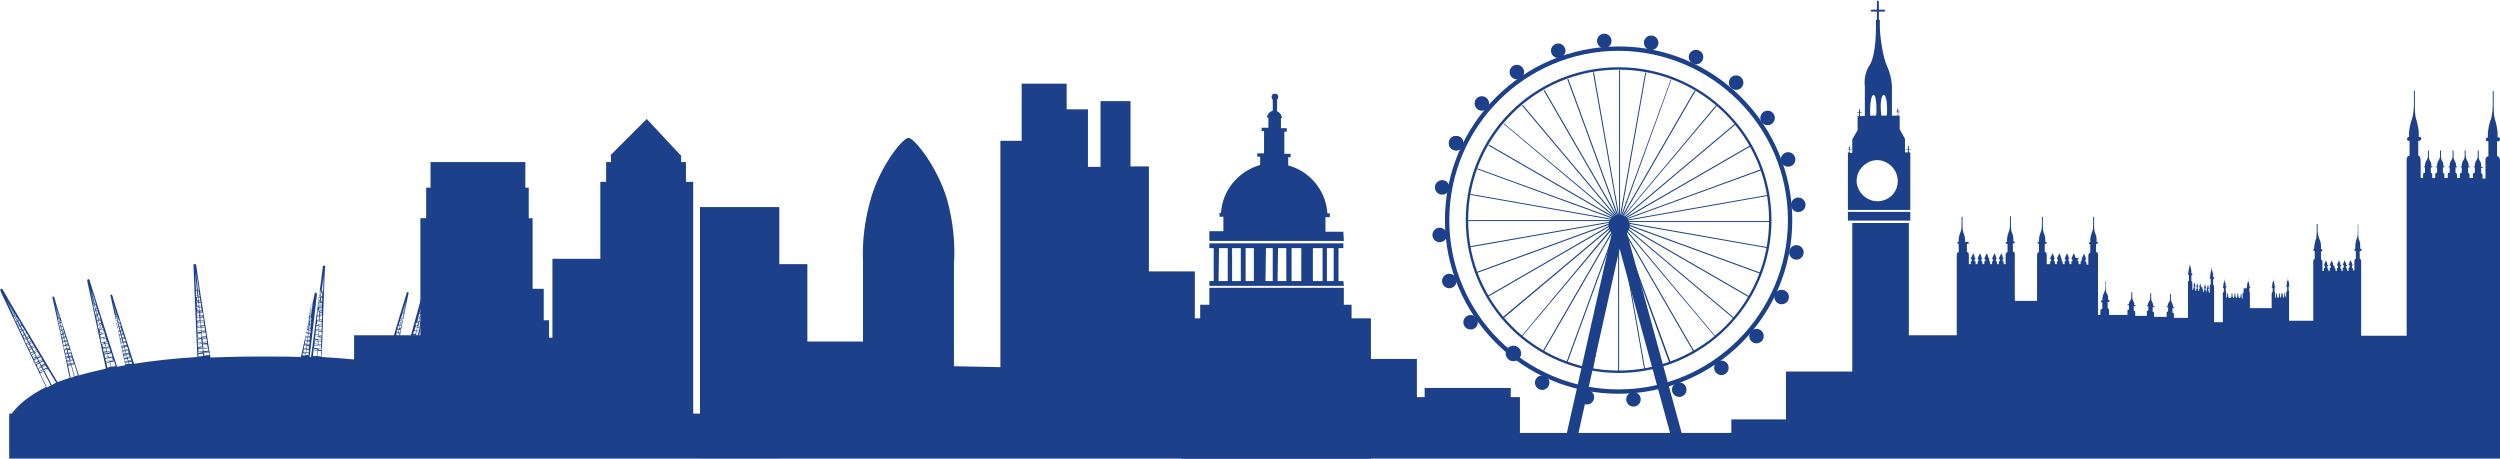 <?xml version="1.0" encoding="utf-8"?>
<!-- Generator: Adobe Illustrator 20.1.0, SVG Export Plug-In . SVG Version: 6.00 Build 0)  -->
<svg version="1.1" id="Layer_1" xmlns="http://www.w3.org/2000/svg" xmlns:xlink="http://www.w3.org/1999/xlink" x="0px" y="0px"
	 viewBox="0 0 516.8 94.8" style="enable-background:new 0 0 516.8 94.8;" xml:space="preserve">
<style type="text/css">
	.st0{fill:#1d408a;}
</style>
<title>AdobeStock_25458477 [Converted]</title>
<g id="big_wheel">
	<circle class="st0" cx="334.7" cy="46.6" r="2.2"/>
	<path class="st0" d="M334.6,81.4c-19.8,0-35.9-16.1-35.9-35.9c0-19.8,16.1-35.9,35.9-35.9c19.8,0,35.9,16.1,35.9,35.9l0,0
		C370.5,65.4,354.4,81.4,334.6,81.4z M334.6,10.5c-19.3,0-35,15.7-35,35s15.7,35,35,35s35-15.7,35-35l0,0
		C369.6,26.2,353.9,10.6,334.6,10.5z"/>
	<path class="st0" d="M334.6,77.1c-17.4,0-31.6-14.1-31.6-31.6s14.1-31.6,31.6-31.6c17.4,0,31.6,14.1,31.6,31.6l0,0
		C366.2,62.9,352.1,77.1,334.6,77.1z M334.6,14.4c-17.2,0-31.1,13.9-31.1,31.1s13.9,31.1,31.1,31.1s31.1-13.9,31.1-31.1
		C365.7,28.3,351.8,14.4,334.6,14.4z"/>
	<polygon class="st0" points="346.5,94.1 334.8,51.4 325.3,94 323,93.5 333.6,46.4 335.8,46.3 348.7,93.4 346.5,94.1 	"/>
	<polygon class="st0" points="334.9,45.7 334.7,45.7 334.7,14.5 334.9,14.5 334.9,45.7 	"/>
	<polygon class="st0" points="334.7,45.7 329.3,15 329.5,14.9 334.9,45.7 334.7,45.7 	"/>
	<polygon class="st0" points="334.7,45.7 324,16.4 324.2,16.3 334.9,45.6 334.7,45.7 	"/>
	<polygon class="st0" points="334.7,45.7 319.1,18.7 319.3,18.6 334.9,45.6 334.7,45.7 	"/>
	<polygon class="st0" points="334.7,45.7 314.6,21.8 314.8,21.7 334.9,45.6 334.7,45.7 	"/>
	<polygon class="st0" points="334.7,45.7 310.8,25.6 310.9,25.5 334.8,45.5 334.7,45.7 	"/>
	<polygon class="st0" points="334.7,45.7 307.7,30.1 307.8,29.9 334.8,45.5 334.7,45.7 	"/>
	<polygon class="st0" points="334.7,45.7 305.4,35 305.4,34.8 334.8,45.5 334.7,45.7 	"/>
	<polygon class="st0" points="334.7,45.7 304,40.3 304,40.1 334.7,45.5 334.7,45.7 	"/>
	<polygon class="st0" points="334.7,45.7 303.5,45.7 303.5,45.5 334.7,45.5 334.7,45.7 	"/>
	<polygon class="st0" points="304,51.1 303.9,50.9 334.7,45.5 334.7,45.7 304,51.1 	"/>
	<polygon class="st0" points="305.4,56.4 305.3,56.2 334.6,45.5 334.7,45.7 305.4,56.4 	"/>
	<polygon class="st0" points="307.7,61.3 307.6,61.1 334.6,45.5 334.7,45.7 307.7,61.3 	"/>
	<polygon class="st0" points="310.8,65.8 310.6,65.6 334.6,45.5 334.7,45.7 310.8,65.8 	"/>
	<polygon class="st0" points="314.6,69.6 314.5,69.5 334.5,45.5 334.7,45.7 314.6,69.6 	"/>
	<polygon class="st0" points="319.1,72.7 318.9,72.6 334.5,45.6 334.7,45.7 319.1,72.7 	"/>
	<polygon class="st0" points="324,75 323.8,74.9 334.5,45.6 334.7,45.7 324,75 	"/>
	<polygon class="st0" points="329.3,76.4 329.1,76.4 334.5,45.6 334.7,45.7 329.3,76.4 	"/>
	<polygon class="st0" points="334.7,76.9 334.5,76.9 334.5,45.7 334.7,45.7 334.7,76.9 	"/>
	<polygon class="st0" points="339.9,76.4 334.5,45.7 334.7,45.7 340.1,76.4 339.9,76.4 	"/>
	<polygon class="st0" points="345.1,75.1 334.5,45.8 334.7,45.7 345.4,75 345.1,75.1 	"/>
	<polygon class="st0" points="350.1,72.8 334.5,45.8 334.7,45.7 350.3,72.7 350.1,72.8 	"/>
	<polygon class="st0" points="354.6,69.7 334.5,45.8 334.7,45.7 354.7,69.6 354.6,69.7 	"/>
	<polygon class="st0" points="358.4,65.9 334.5,45.8 334.7,45.7 358.6,65.8 358.4,65.9 	"/>
	<polygon class="st0" points="361.6,61.5 334.6,45.9 334.7,45.7 361.7,61.3 361.6,61.5 	"/>
	<polygon class="st0" points="363.9,56.6 334.6,45.9 334.7,45.7 364,56.4 363.9,56.6 	"/>
	<polygon class="st0" points="365.4,51.3 334.6,45.9 334.7,45.7 365.4,51.1 365.4,51.3 	"/>
	<polygon class="st0" points="365.9,45.9 334.7,45.9 334.7,45.7 365.9,45.7 365.9,45.9 	"/>
	<polygon class="st0" points="334.7,45.9 334.7,45.7 365.4,40.3 365.4,40.5 334.7,45.9 	"/>
	<polygon class="st0" points="334.7,45.9 334.7,45.7 364,35 364.1,35.2 334.7,45.9 	"/>
	<polygon class="st0" points="334.8,45.9 334.7,45.7 361.7,30.1 361.8,30.3 334.8,45.9 	"/>
	<polygon class="st0" points="334.8,45.9 334.7,45.7 358.6,25.6 358.7,25.8 334.8,45.9 	"/>
	<polygon class="st0" points="334.8,45.8 334.7,45.7 354.7,21.8 354.9,21.9 334.8,45.8 	"/>
	<polygon class="st0" points="334.9,45.8 334.7,45.7 350.3,18.7 350.5,18.8 334.9,45.8 	"/>
	<polygon class="st0" points="334.9,45.8 334.7,45.7 345.4,16.4 345.5,16.5 334.9,45.8 	"/>
	<polygon class="st0" points="334.9,45.8 334.7,45.7 340.1,15 340.3,15 334.9,45.8 	"/>
	<circle class="st0" cx="301" cy="29.6" r="1.5"/>
	<ellipse transform="matrix(0.966 -0.259 0.259 0.966 0.112 78.466)" class="st0" cx="298.1" cy="38.8" rx="1.5" ry="1.5"/>
	<ellipse transform="matrix(0.866 -0.5 0.5 0.866 15.588 155.285)" class="st0" cx="297.6" cy="48.6" rx="1.5" ry="1.5"/>
	<ellipse transform="matrix(0.707 -0.707 0.707 0.707 46.778 228.902)" class="st0" cx="299.6" cy="58" rx="1.5" ry="1.5"/>
	<ellipse transform="matrix(0.5 -0.866 0.866 0.5 94.195 296.62)" class="st0" cx="304.1" cy="66.7" rx="1.5" ry="1.5"/>
	
		<ellipse transform="matrix(0.259 -0.966 0.966 0.259 161.219 356.298)" class="st0" cx="312.8" cy="73.1" rx="1.6" ry="1.6"/>
	<circle class="st0" cx="318.8" cy="79.1" r="1.5"/>
	<ellipse transform="matrix(0.966 -0.259 0.259 0.966 -10.066 87.761)" class="st0" cx="328" cy="82.1" rx="1.5" ry="1.5"/>
	<ellipse transform="matrix(0.866 -0.5 0.5 0.866 3.922 179.873)" class="st0" cx="337.7" cy="82.6" rx="1.5" ry="1.5"/>
	<ellipse transform="matrix(0.707 -0.707 0.707 0.707 44.746 269.11)" class="st0" cx="347.2" cy="80.5" rx="1.5" ry="1.5"/>
	
		<ellipse transform="matrix(0.5 -0.866 0.866 0.5 111.994 346.198)" class="st0" cx="355.9" cy="76.1" rx="1.5" ry="1.5"/>
	
		<ellipse transform="matrix(0.259 -0.966 0.966 0.259 201.923 402.236)" class="st0" cx="363.1" cy="69.5" rx="1.5" ry="1.5"/>
	<circle class="st0" cx="368.3" cy="61.4" r="1.5"/>
	<ellipse transform="matrix(0.966 -0.259 0.259 0.966 -0.816 98.012)" class="st0" cx="371.3" cy="52.1" rx="1.5" ry="1.5"/>
	<ellipse transform="matrix(0.866 -0.5 0.5 0.866 28.562 191.518)" class="st0" cx="371.8" cy="42.4" rx="1.5" ry="1.5"/>
	<ellipse transform="matrix(0.707 -0.707 0.707 0.707 85.001 271.077)" class="st0" cx="369.7" cy="32.9" rx="1.5" ry="1.5"/>
	<ellipse transform="matrix(0.5 -0.866 0.866 0.5 161.702 328.579)" class="st0" cx="365.3" cy="24.3" rx="1.5" ry="1.5"/>
	<ellipse transform="matrix(0.259 -0.966 0.966 0.259 249.446 359.254)" class="st0" cx="358.8" cy="17.1" rx="1.5" ry="1.5"/>
	<circle class="st0" cx="350.6" cy="11.8" r="1.5"/>
	<ellipse transform="matrix(0.966 -0.259 0.259 0.966 9.33 88.642)" class="st0" cx="341.3" cy="8.9" rx="1.5" ry="1.5"/>
	<ellipse transform="matrix(0.866 -0.5 0.5 0.866 40.271 166.986)" class="st0" cx="331.6" cy="8.4" rx="1.5" ry="1.5"/>
	<ellipse transform="matrix(0.707 -0.707 0.707 0.707 87.037 230.86)" class="st0" cx="322.1" cy="10.4" rx="1.5" ry="1.5"/>
	
		<ellipse transform="matrix(0.5 -0.866 0.866 0.5 143.916 278.94)" class="st0" cx="313.5" cy="14.9" rx="1.5" ry="1.5"/>
	
		<ellipse transform="matrix(0.259 -0.966 0.966 0.259 206.321 311.728)" class="st0" cx="306.3" cy="21.4" rx="1.5" ry="1.5"/>
	<circle class="st0" cx="301" cy="29.6" r="1.5"/>
</g>
<g id="Buildings_join">
	<rect x="383.1" y="71.7" class="st0" width="49" height="22.5"/>
	<rect x="285" y="89.6" class="st0" width="102.7" height="4.6"/>
	<polygon class="st0" points="369.2,76.8 369.2,86.7 357.9,86.7 357.9,89.5 314.2,89.5 314.2,82.1 312.3,82.1 312.3,80.2 
		294.5,80.2 294.5,82.1 292.9,82.1 292.9,74.2 253.8,74.2 253.8,85.5 1.9,85.5 1.9,94.8 27.5,94.8 295.7,94.8 516.8,94.8 
		516.8,76.9 	"/>
</g>
<g id="canary_wharf_and_dome">
	<polygon class="st0" points="141.8,33.5 140.8,33.5 140.8,32.1 140.7,32.1 133.7,24.6 126.1,32.2 126.3,32.2 126.3,33.5 
		125.3,33.5 125.3,37.6 124.1,37.6 124.1,53.5 114.2,53.5 114.2,69.8 113.5,69.8 113.5,66.2 112.4,66.2 112.4,59.7 110.1,59.7 
		110.1,45.1 109.3,45.1 109.3,38.8 108.6,38.8 108.6,33.5 89,33.5 89,38.8 88.1,38.8 88.1,45.1 86.9,45.1 86.9,69.3 73.2,69.3 
		73.2,93.7 143.3,93.7 143.3,37.6 141.8,37.6 	"/>
	<rect x="144.7" y="42.8" class="st0" width="16.4" height="51.9"/>
	<path class="st0" d="M2,86.3h105.6c0,0-2-3.9-11.5-7.4c4.3-8.2,10.2-19.6,10.4-19.8s0.2-0.4,0.1-0.6c0-0.1-0.1-0.1-0.2-0.1
		c-0.2,0-0.4,0.2-0.5,0.4c-0.2,0.4-8.8,13.5-12.6,19.3l-1.2-0.4c1.2-6,2.6-12.9,2.6-13.1s0.1-0.4,0-0.5c0,0-0.1,0-0.2,0
		c-0.1,0-0.2,0.2-0.2,0.4s-2.3,7.6-3.8,12.8c-1.5-0.4-3.2-0.8-5-1.2c1.4-7.9,3.1-18.2,3.2-18.5s0.1-0.5,0-0.6c-0.1,0-0.1,0-0.2,0
		c-0.2,0-0.2,0.3-0.3,0.5c-0.1,0.4-3.3,12-5,18.2l-1.7-0.3c1.2-6.3,2.8-14.2,2.9-14.5s0.1-0.4,0-0.5c-0.1,0-0.1,0-0.2,0
		c-0.1,0-0.2,0.2-0.2,0.4c-0.1,0.3-2.8,9.2-4.3,14.3c-3.9-0.6-8.2-1-13.2-1.3c0.3-7.9,0.6-18.1,0.7-18.4s0-0.5-0.1-0.5
		c-0.1,0-0.1,0-0.2,0c-0.2,0.1-0.2,0.3-0.2,0.5c0,0.4-1.6,12-2.4,18.4H64c0.7-6,1.5-12.6,1.5-12.8s0-0.4-0.1-0.5c0,0-0.1,0-0.2,0
		c-0.1,0-0.2,0.2-0.2,0.4s-1.6,7.6-2.8,12.9c-2.7-0.1-5.5-0.1-8.5-0.1c-3.7,0-7.1,0.1-10.2,0.2c-1.1-6.9-2.9-18.4-2.9-18.8
		s-0.1-0.5-0.3-0.5c-0.1,0-0.2,0-0.3,0C40,54.5,40,54.7,40,54.9c0,0.3,0.4,10.5,0.8,18.9c-5,0.3-9.3,0.8-13.1,1.4
		c-1.6-5.1-4.4-13.6-4.4-13.9c0-0.1-0.1-0.3-0.2-0.4c0,0-0.1,0-0.2,0c-0.1,0.1-0.1,0.2,0,0.5s1.7,7.8,3,14.1l-1.7,0.3
		c-2-6.2-5.5-17.2-5.6-17.6c0-0.2-0.1-0.4-0.3-0.5c-0.1,0-0.1,0-0.2,0.1c-0.1,0.1-0.1,0.3,0,0.6s2.1,10,3.8,17.8
		c-2.1,0.5-3.9,0.9-5.6,1.4c-1.4-4.5-5-15.5-5-15.9c0-0.1-0.1-0.3-0.2-0.4c0,0-0.1,0-0.2,0c-0.1,0.1-0.1,0.2,0,0.5s2.2,9.9,3.5,16.3
		c-0.9,0.3-1.7,0.6-2.5,0.9c-3.1-5.2-11-18.4-11.2-18.9c-0.1-0.2-0.2-0.4-0.4-0.4c-0.1,0-0.2,0-0.2,0.1c-0.1,0.1,0,0.3,0.1,0.6
		s5.6,11.8,9.3,19.6C3.1,83.3,2,86.3,2,86.3z M63.8,73.1L63.3,73v-0.1l0.5,0.1L63.8,73.1z M63.8,72.9l-0.5-0.1l0.1-0.5l0.5,0.1
		L63.8,72.9z M63.4,72.2v-0.1l0.5,0v0.1L63.4,72.2z M63.4,72l0.1-0.5l0.4,0.1l0,0l-0.1,0.5L63.4,72z M63.9,71.4l-0.4-0.1v-0.1
		l0.4,0.1v-0.1l-0.4-0.1l0.1-0.5l0.4,0.1L63.9,71.4z M63.6,70.5v-0.1l0.4,0.1v0.1L63.6,70.5z M63.6,70.3l0.1-0.5l0.3,0.1L64,70.3
		L63.6,70.3z M63.7,69.7v-0.1l0.3,0.1v0.2L63.7,69.7z M63.7,69.5l0.1-0.5l0.3,0.1L64,69.6L63.7,69.5z M63.8,68.9v-0.1l0.3,0.1V69
		L63.8,68.9z M63.8,68.7l0.1-0.4l0.3,0.1v0.4L63.8,68.7z M63.9,68.2V68l0.3,0.1v0.2L63.9,68.2z M63.9,67.9l0.1-0.5l0.2,0L64.1,68
		L63.9,67.9z M64,67.4v-0.2l0.2,0v0.2L64,67.4z M64,67.1l0.1-0.5h0.2l-0.1,0.5L64,67.1z M64.1,66.6v-0.2h0.2v0.2H64.1z M64.1,66.3
		l0.1-0.5h0.2l-0.1,0.5L64.1,66.3z M64.1,65.8v-0.2h0.2v0.2L64.1,65.8z M64.1,65.5l0.1-0.6h0.1l-0.1,0.6H64.1z M64.3,64.9v-0.2h0.1
		v0.2H64.3z M64.3,64.6l0.4-2.5c-0.1,0.7-0.2,1.6-0.3,2.6L64.3,64.6z M64.1,64.6H64l0.5-2.4L64.1,64.6z M64.1,64.7v0.2H64v-0.2H64.1
		z M64.1,64.9l-0.1,0.6h-0.2L64,65L64.1,64.9z M64,65.6v0.2h-0.2v-0.2H64z M64,65.8L64,66.3h-0.2l0.1-0.5L64,65.8z M63.9,66.4v0.2
		h-0.2v-0.2H63.9z M63.9,66.7l-0.1,0.5l0-0.2l0.1-0.5L63.9,66.7z M63.8,67.2v0.2l-0.2-0.1v-0.2L63.8,67.2z M63.8,67.5l-0.1,0.5
		l-0.3-0.1l0.1-0.5L63.8,67.5z M63.8,68v0.1l-0.3-0.1V68L63.8,68z M63.8,68.3l-0.1,0.4l-0.3-0.1l0.1-0.4L63.8,68.3z M63.7,68.7v0.1
		l-0.3-0.1v-0.1L63.7,68.7z M63.7,69l-0.1,0.5l-0.4-0.1l0.1-0.5L63.7,69z M63.6,69.6v0.1l-0.4-0.1v-0.1L63.6,69.6z M63.6,69.8
		l-0.1,0.5l-0.4-0.1l0.1-0.5L63.6,69.8z M63.5,70.4v0.1l-0.4-0.1v-0.1L63.5,70.4z M63.5,70.6l-0.1,0.5L63,71l0.1-0.5L63.5,70.6z
		 M63.4,71.2v0.1l-0.4-0.1v-0.1L63.4,71.2z M63.4,71.4L63.3,72l-0.5-0.1l0.1-0.5L63.4,71.4z M63.3,72.1v0.1l-0.5-0.1V72L63.3,72.1z
		 M63.3,72.3l-0.1,0.5l-0.5-0.1l0.1-0.5L63.3,72.3z M63.2,72.9V73l-0.5-0.1v-0.1L63.2,72.9z M63.2,73.1l-0.1,0.4h-0.3l-0.3-0.1
		l0.1-0.4L63.2,73.1z M92.1,77.5l-0.5-0.1v-0.1l0.5,0.1L92.1,77.5z M92.1,77.3l-0.5-0.1l0.1-0.4l0.5,0.1L92.1,77.3z M91.7,76.6v-0.1
		l0.5,0.1v0.1L91.7,76.6z M91.8,76.4l0.1-0.4l0.5,0.1l-0.1,0.4L91.8,76.4z M91.9,75.9v-0.1l0.5,0.1V76L91.9,75.9z M92,75.6l0.1-0.5
		l0.4,0.1l0,0l-0.1,0.5L92,75.6z M92.5,75.1L92.1,75v-0.1l0.4,0.1v-0.1l-0.4-0.1l0.1-0.5l0.4,0.1L92.5,75.1z M92.3,74.2V74l0.4,0.1
		v0.1L92.3,74.2z M92.4,73.9l0.1-0.5l0.3,0.1L92.7,74L92.4,73.9z M92.5,73.4v-0.1l0.3,0.1v0.1L92.5,73.4z M92.6,73.1l0.1-0.5
		l0.3,0.1l-0.1,0.5L92.6,73.1z M92.7,72.6v-0.1l0.3,0.1v0.1L92.7,72.6z M92.8,72.3l0.1-0.4l0.3,0.1l-0.1,0.4L92.8,72.3z M92.9,71.8
		v-0.1l0.3,0.1v0.1L92.9,71.8z M92.9,71.6l0.1-0.5l0.2,0.1l-0.1,0.5L92.9,71.6z M93.1,71.1v-0.2l0.2,0.1v0.2L93.1,71.1z M93.1,70.8
		l0.1-0.5l0.2,0.1l-0.1,0.5L93.1,70.8z M93.3,70.3v-0.2l0.2,0.1v0.2L93.3,70.3z M93.3,70l0.1-0.5l0.2,0.1l-0.1,0.5L93.3,70z
		 M93.5,69.5v-0.2l0.2,0v0.2L93.5,69.5z M93.5,69.2l0.1-0.6h0.1l-0.1,0.6H93.5z M93.7,68.6v-0.2h0.1v0.2H93.7z M93.7,68.3l0.6-2.5
		l-0.5,2.5L93.7,68.3z M93.6,68.3h-0.1l0.7-2.3L93.6,68.3z M93.6,68.4v0.2h-0.1v-0.2L93.6,68.4z M93.6,68.7l-0.1,0.6l-0.2,0l0.2-0.6
		L93.6,68.7z M93.4,69.3v0.2l-0.2-0.1v-0.2L93.4,69.3z M93.4,69.5L93.2,70L93,70l0.2-0.5L93.4,69.5z M93.2,70.1v0.2L93,70.2V70
		L93.2,70.1z M93.2,70.4L93,70.8l-0.2-0.1l0.1-0.5L93.2,70.4z M93,70.9v0.2L92.8,71v-0.1L93,70.9z M93,71.1l-0.1,0.5l-0.3-0.1
		l0.1-0.5L93,71.1z M92.8,71.7v0.1l-0.3-0.1v-0.1L92.8,71.7z M92.8,71.9l-0.1,0.4l-0.3-0.1l0.1-0.4L92.8,71.9z M92.6,72.4v0.1
		l-0.3-0.1v-0.1L92.6,72.4z M92.6,72.6l-0.1,0.5L92.1,73l0.2-0.5L92.6,72.6z M92.4,73.2v0.1l-0.4-0.1v-0.1L92.4,73.2z M92.4,73.5
		l-0.1,0.5l-0.4-0.1l0.1-0.5L92.4,73.5z M92.2,74v0.1L91.8,74v-0.1L92.2,74z M92.2,74.2l-0.1,0.5l-0.4-0.1l0.2-0.5L92.2,74.2z
		 M92,74.8V75l-0.4-0.1v-0.1L92,74.8z M92,75.1l-0.1,0.5l-0.5-0.1l0.2-0.5L92,75.1z M91.8,75.7v0.1l-0.5-0.1v-0.1L91.8,75.7z
		 M91.8,76l-0.1,0.4l-0.5-0.1l0.1-0.4L91.8,76z M91.6,76.5v0.1l-0.5-0.1v-0.1L91.6,76.5z M91.6,76.7l-0.1,0.4L90.9,77l0.1-0.4
		L91.6,76.7z M91.4,77.3v0.1l-0.6-0.1v-0.1L91.4,77.3z M94.9,78.5l1.3-2.2l0.7,0.4l-1.1,2L94.9,78.5z M96.8,75.3l0.1-0.2l0.7,0.4
		l-0.1,0.2L96.8,75.3z M97.4,75.8l-0.2,0.5l-0.7-0.4l0.3-0.5L97.4,75.8z M97,75l0.3-0.5l0.6,0.3l-0.3,0.5L97,75z M97.4,74.3l0.1-0.2
		l0.6,0.3L98,74.7L97.4,74.3z M97.6,74l0.3-0.6l0.6,0.3l-0.3,0.6L97.6,74z M98,73.3l0.1-0.2l0.6,0.3l-0.1,0.2L98,73.3z M98.2,73
		l0.4-0.7l0.5,0.3l-0.4,0.7L98.2,73z M98.6,72.2l0.1-0.2l0.5,0.3l0.1-0.1l-0.5-0.3l0.4-0.6l0.5,0.3l-0.5,1L98.6,72.2z M99.2,71.2
		l0.1-0.2l0.5,0.3l-0.1,0.2L99.2,71.2z M99.4,70.9l0.3-0.6l0.4,0.3l-0.3,0.6L99.4,70.9z M99.8,70.3l0.1-0.2l0.4,0.2l-0.1,0.2
		L99.8,70.3z M100,70l0.4-0.6l0.4,0.2l-0.3,0.6L100,70z M100.4,69.2l0.1-0.2l0.4,0.2l-0.1,0.2L100.4,69.2z M100.6,68.9l0.3-0.5
		l0.3,0.2l-0.3,0.5L100.6,68.9z M100.9,68.3l0.1-0.2l0.3,0.2l-0.1,0.2L100.9,68.3z M101.1,68l0.3-0.6l0.3,0.2l-0.3,0.6L101.1,68z
		 M101.5,67.4l0.1-0.2l0.3,0.2l-0.1,0.2L101.5,67.4z M101.7,67.1l0.3-0.6l0.2,0.2l-0.3,0.6L101.7,67.1z M102.1,66.4l0.1-0.2l0.2,0.1
		l-0.1,0.2L102.1,66.4z M102.3,66.1l0.4-0.6l0.2,0.1l-0.3,0.6L102.3,66.1z M102.7,65.4l0.1-0.2l0.2,0.1l-0.1,0.2L102.7,65.4z
		 M102.9,65.1l0.4-0.7l0.1,0.1l-0.4,0.7L102.9,65.1z M103.3,64.3l0.1-0.2l0.1,0.1l-0.1,0.2L103.3,64.3z M103.5,64l1.8-3.1l-1.7,3.2
		L103.5,64z M103.4,63.9l-0.1-0.1l1.8-2.8L103.4,63.9z M103.3,64l-0.1,0.2l-0.1-0.1l0.1-0.2L103.3,64z M103.2,64.3l-0.4,0.7
		l-0.2-0.1l0.4-0.7L103.2,64.3z M102.7,65.1l-0.1,0.2l-0.2-0.1l0.1-0.2L102.7,65.1z M102.5,65.4l-0.4,0.6l-0.2-0.1l0.4-0.6
		L102.5,65.4z M102.1,66.1l-0.1,0.2l-0.2-0.2l0.1-0.2L102.1,66.1z M101.9,66.4l-0.4,0.6l-0.3-0.2l0.4-0.6L101.9,66.4z M101.5,67.1
		l-0.1,0.2l-0.3-0.2l0.1-0.2L101.5,67.1z M101.3,67.4L101,68l-0.3-0.2l0.4-0.6L101.3,67.4z M100.9,68.1L100.9,68.1l-0.4-0.2l0.1-0.2
		L100.9,68.1z M100.8,68.4l-0.3,0.5l-0.4-0.2l0.3-0.5L100.8,68.4z M100.4,69l-0.1,0.2l-0.4-0.2l0.1-0.2L100.4,69z M100.2,69.3
		l-0.4,0.6l-0.4-0.3l0.4-0.6L100.2,69.3z M99.8,70l-0.1,0.2l-0.4-0.3l0.1-0.2L99.8,70z M99.6,70.3l-0.3,0.6l-0.5-0.3l0.4-0.6
		L99.6,70.3z M99.2,71l-0.1,0.2l-0.5-0.3l0.1-0.2L99.2,71z M99.1,71.3l-0.4,0.6l-0.5-0.3l0.4-0.6L99.1,71.3z M98.6,72l-0.1,0.2
		L98,71.9l0.1-0.2L98.6,72z M98.4,72.3L98,73l-0.6-0.3l0.4-0.7L98.4,72.3z M98,73.1l-0.1,0.2L97.3,73l0.1-0.2L98,73.1z M97.8,73.4
		L97.5,74l-0.7-0.4l0.4-0.5L97.8,73.4z M97.4,74.1l-0.1,0.2l-0.7-0.4l0.1-0.2L97.4,74.1z M97.2,74.4l-0.3,0.5l-0.7-0.4l0.3-0.5
		L97.2,74.4z M96.8,75.1l-0.1,0.2L96,74.9l0.1-0.2L96.8,75.1z M96.6,75.4l-0.3,0.5l-0.8-0.4l0.3-0.5L96.6,75.4z M96.3,76l-0.1,0.2
		l-0.8-0.4l0.1-0.2L96.3,76z M96.4,76.1l0.7,0.4L97,76.6l-0.7-0.4L96.4,76.1z M95.3,75.9l0.8,0.4l-1.2,2.1l-1-0.3L95.3,75.9z
		 M84.5,75.9l0.3-1.4l0.7,0.1L85.3,76L84.5,75.9z M85.1,73.5v-0.2l0.7,0.1v0.2L85.1,73.5z M85.7,73.8l-0.1,0.5l-0.7-0.1l0.1-0.5
		L85.7,73.8z M85.1,73.2l0.1-0.5l0.6,0.1l-0.1,0.5L85.1,73.2z M85.3,72.6v-0.2l0.6,0.1v0.2L85.3,72.6z M85.3,72.3l0.1-0.5l0.6,0.1
		l-0.1,0.5L85.3,72.3z M85.5,71.6v-0.2l0.6,0.1v0.2L85.5,71.6z M85.6,71.3l0.2-0.7l0.5,0.1l0,0l-0.1,0.7L85.6,71.3z M86.2,70.7
		l-0.5-0.1v-0.2l0.5,0.1v-0.1l-0.4-0.3l0.1-0.6l0.5,0.1L86.2,70.7z M86,69.5v-0.2l0.5,0.1v0.2L86,69.5z M86,69.2l0.1-0.6l0.4,0.1
		l-0.1,0.6L86,69.2z M86.2,68.6v-0.2l0.4,0.1v0.2L86.2,68.6z M86.2,68.3l0.1-0.6l0.4,0.1l-0.1,0.6L86.2,68.3z M86.4,67.6v-0.2
		l0.4,0.1v0.2L86.4,67.6z M86.5,67.3l0.1-0.5l0.3,0.1l-0.1,0.5L86.5,67.3z M86.6,66.7v-0.2l0.3,0.1v0.2L86.6,66.7z M86.7,66.4
		l0.1-0.6l0.3,0.1L87,66.5L86.7,66.4z M86.8,65.7v-0.2l0.3,0.1v0.2L86.8,65.7z M86.9,65.4l0.1-0.6l0.2,0.1l-0.1,0.6L86.9,65.4z
		 M87,64.8v-0.2l0.2,0.1v0.2L87,64.8z M87.1,64.5l0.1-0.6l0.2,0.1l-0.1,0.6L87.1,64.5z M87.2,63.8v-0.2l0.2,0.1v0.2L87.2,63.8z
		 M87.3,63.5l0.2-0.7l0.2,0l-0.1,0.7L87.3,63.5z M87.5,62.7v-0.2h0.1v0.2L87.5,62.7z M87.5,62.4l0.7-3.1l-0.6,3.1L87.5,62.4z
		 M87.4,62.4h-0.1l0.8-2.8L87.4,62.4z M87.4,62.5v0.2l-0.2,0L87.4,62.5L87.4,62.5z M87.3,62.8l-0.2,0.7L87,63.4l0.2-0.7L87.3,62.8z
		 M87.2,63.6v0.2L87,63.7l0.1-0.2L87.2,63.6z M87.1,63.9L87,64.5l-0.2-0.1l0.2-0.6L87.1,63.9z M86.9,64.6v0.2l-0.2-0.1l0.1-0.2
		L86.9,64.6z M86.9,64.9l-0.1,0.6l-0.3-0.1l0.2-0.6L86.9,64.9z M86.7,65.6v0.2l-0.3-0.1l0.1-0.2L86.7,65.6z M86.7,65.8l-0.1,0.6
		l-0.3-0.1l0.2-0.6L86.7,65.8z M86.5,66.5v0.2l-0.3-0.1l0.1-0.2L86.5,66.5z M86.4,66.8l-0.1,0.5l-0.4-0.1l0.1-0.5L86.4,66.8z
		 M86.3,67.4v0.2l-0.4-0.1l0.1-0.2L86.3,67.4z M86.2,67.7l-0.1,0.6l-0.4-0.1l0.2-0.6L86.2,67.7z M86.1,68.4v0.2l-0.4-0.1l0.1-0.2
		L86.1,68.4z M86,68.7l-0.2,0.4L85.4,69l0.2-0.6L86,68.7z M85.9,69.4v0.2l-0.5-0.1v-0.2L85.9,69.4z M85.8,69.7l-0.1,0.6l-0.5-0.1
		l0.2-0.6L85.8,69.7z M85.6,70.4v0.2l-0.6-0.1v-0.2L85.6,70.4z M85.6,70.7l-0.2,0.7l-0.6-0.1l0.2-0.7L85.6,70.7z M85.4,71.5v0.2
		l-0.6-0.1v-0.2L85.4,71.5z M85.3,71.8l-0.1,0.5l-0.6-0.1l0.2-0.5L85.3,71.8z M85.2,72.4v0.2l-0.7-0.1v-0.2L85.2,72.4z M85.1,72.7
		L85,73.2l-0.7-0.1l0.1-0.5L85.1,72.7z M85,73.4v0.2l-0.7-0.1v-0.2L85,73.4z M84.9,73.6l-0.1,0.5L84.1,74l0.1-0.5L84.9,73.6z
		 M84.8,74.2v0.2L84,74.2v-0.1L84.8,74.2z M84.9,74.2l0.7,0.1v0.2l-0.7-0.1V74.2z M83.9,74.4l0.8,0.2l-0.3,1.4l-0.8-0.2L83.9,74.4z
		 M80.8,75.1l0.2-0.6l0.6,0.1l-0.1,0.6L80.8,75.1z M81.2,73.6v-0.1l0.5,0.1v0.1L81.2,73.6z M81.7,73.9l-0.1,0.4l-0.6-0.1l0.1-0.4
		L81.7,73.9z M81.3,73.4l0.1-0.4l0.5,0.1l-0.1,0.4L81.3,73.4z M81.4,72.9v-0.1l0.5,0.1V73L81.4,72.9z M81.4,72.6l0.1-0.4l0.5,0.1
		l-0.1,0.4L81.4,72.6z M81.6,72.1V72l0.5,0.1v0.1L81.6,72.1z M81.6,71.9l0.1-0.5l0.4,0.1L82.1,72L81.6,71.9z M82.2,71.3l-0.4-0.1
		v-0.1l0.4,0.1v-0.1L81.8,71l0.1-0.5l0.4,0.1L82.2,71.3z M82,70.4v-0.1l0.4,0.1v0.1L82,70.4z M82.1,70.2l0.1-0.5l0.3,0.1l-0.1,0.5
		L82.1,70.2z M82.2,69.6v-0.1l0.3,0.1v0.1L82.2,69.6z M82.2,69.4l0.1-0.5l0.3,0.1l-0.1,0.5L82.2,69.4z M82.4,68.8v-0.1l0.3,0.1v0.1
		L82.4,68.8z M82.4,68.6l0.1-0.4l0.3,0.1l-0.1,0.4L82.4,68.6z M82.6,68.1v-0.1l0.3,0.1v0.1L82.6,68.1z M82.6,67.8l0.1-0.5l0.2,0.1
		l-0.1,0.5L82.6,67.8z M82.8,67.3v-0.2l0.2,0.1v0.2L82.8,67.3z M82.8,67.1l0.1-0.5l0.2,0.1L83,67.1L82.8,67.1z M82.9,66.5v-0.2
		l0.2,0.1v0.2L82.9,66.5z M83,66.3l0.1-0.5l0.2,0.1l-0.1,0.5L83,66.3z M83.1,65.7v-0.2l0.2,0v0.2L83.1,65.7z M83.2,65.5l0.1-0.6h0.1
		l-0.1,0.6H83.2z M83.4,64.8v-0.2h0.1v0.2L83.4,64.8z M83.4,64.6l0.6-2.5l-0.5,2.5L83.4,64.6z M83.3,64.6h-0.1l0.7-2.3L83.3,64.6z
		 M83.3,64.7v0.2h-0.1v-0.2L83.3,64.7z M83.3,64.9l-0.1,0.6l-0.2,0l0.2-0.6L83.3,64.9z M83.1,65.5v0.2l-0.2-0.1v-0.2L83.1,65.5z
		 M83,65.8l-0.1,0.5l-0.2-0.1l0.2-0.5L83,65.8z M82.9,66.4v0.2l-0.2-0.1v-0.2L82.9,66.4z M82.8,66.6l-0.1,0.5L82.5,67l0.1-0.5
		L82.8,66.6z M82.7,67.1v0.2l-0.2-0.1v-0.1L82.7,67.1z M82.6,67.4l-0.1,0.5l-0.3-0.1l0.1-0.5L82.6,67.4z M82.5,67.9v0.1L82.2,68
		v-0.1L82.5,67.9z M82.4,68.2l-0.1,0.4L82,68.5l0.1-0.4L82.4,68.2z M82.3,68.6v0.1L82,68.7v-0.1L82.3,68.6z M82.3,68.9l-0.1,0.5
		l-0.3-0.1l0.1-0.5L82.3,68.9z M82.1,69.5v0.1l-0.4-0.1v-0.1L82.1,69.5z M82.1,69.7L82,70.2l-0.4-0.1l0.1-0.5L82.1,69.7z M81.9,70.2
		v0.1l-0.4-0.1v-0.1L81.9,70.2z M81.9,70.5L81.7,71l-0.4-0.1l0.2-0.5L81.9,70.5z M81.7,71.1v0.1l-0.4-0.1V71L81.7,71.1z M81.7,71.3
		l-0.1,0.5L81,71.7l0.2-0.5L81.7,71.3z M81.5,72v0.1L81,72v-0.1L81.5,72z M81.4,72.2l-0.1,0.4l-0.5-0.1l0.1-0.4L81.4,72.2z
		 M81.3,72.7v0.1l-0.5-0.1v-0.1L81.3,72.7z M81.2,73l-0.1,0.4l-0.6-0.1l0.1-0.4L81.2,73z M81.1,73.5v0.1l-0.6-0.1v-0.1L81.1,73.5z
		 M81,73.7L81,74.1L80.4,74l0.1-0.4L81,73.7z M80.9,74.2v0.1l-0.6-0.1v-0.1L80.9,74.2z M81,74.2l0.6,0.1v0.1L81,74.3L81,74.2z
		 M80.2,74.3l0.6,0.1l-0.2,0.6L80,75L80.2,74.3z M65.6,73.6l0.1-1.1l0.7,0.1c0,0.4,0,0.7,0,1.1L65.6,73.6z M64.8,72.1l0.8,0.1v0.2
		l-0.8-0.1L64.8,72.1z M66.8,60.2v0.2h-0.2v-0.2H66.8z M66.6,60.1l0.3-3.2c0,0.8-0.1,1.9-0.1,3.2L66.6,60.1z M66.4,71.6v0.5L65.7,72
		v-0.5L66.4,71.6z M65.7,71.4v-0.2l0.7,0.1v0.2L65.7,71.4z M66.4,71.2l-0.6-0.1v-0.5l0.6,0V71.2z M65.8,70.5v-0.2l0.6,0
		c0,0,0,0.1,0,0.2L65.8,70.5z M66.4,70.2l-0.6,0v-0.5l0.6,0.1C66.5,69.9,66.4,70,66.4,70.2L66.4,70.2z M65.9,69.5v-0.2l0.6,0.1v0.2
		L65.9,69.5z M65.9,69.2l0.1-0.7l0.5,0.1l0,0c0,0.2,0,0.5,0,0.7L65.9,69.2z M65.9,68.1l0.1-0.6l0.5,0v0.9L66,68.4v-0.2l0.5,0.1v-0.1
		L65.9,68.1z M66.5,66.4l-0.4-0.1v-0.2l0.4,0.1L66.5,66.4z M66.5,66.5c0,0.2,0,0.4,0,0.6l-0.5,0v-0.6L66.5,66.5z M66.5,67.2v0.2
		l-0.5,0v-0.2L66.5,67.2z M66.5,66.1l-0.4-0.1l0.1-0.6l0.4,0C66.6,65.7,66.6,65.9,66.5,66.1L66.5,66.1z M66.2,65.4v-0.2l0.4,0
		c0,0.1,0,0.1,0,0.2L66.2,65.4z M66.2,65.1v-0.5h0.3c0,0.2,0,0.3,0,0.5L66.2,65.1z M66.2,64.5v-0.2h0.3v0.2H66.2z M66.2,64.2v-0.6
		h0.3v0.6H66.2z M66.2,63.5v-0.2h0.3v0.2H66.2z M66.2,63.2v-0.6h0.3v0.6H66.2z M66.3,62.5v-0.2h0.2c0,0.1,0,0.1,0,0.2H66.3z
		 M66.3,62.2l0.1-0.6h0.2c0,0.2,0,0.4,0,0.6H66.3z M66.3,61.5v-0.2h0.2c0,0.1,0,0.1,0,0.2H66.3z M66.3,61.2l0.1-0.7h0.2
		c0,0.2,0,0.5,0,0.7L66.3,61.2z M66.3,60.3h-0.2v-0.2h0.2L66.3,60.3z M66.3,60.4l-0.1,0.7H66l0.1-0.7H66.3z M66.2,61.2v0.2H66v-0.2
		H66.2z M66.2,61.5l-0.1,0.6h-0.2l0.1-0.6L66.2,61.5z M66.1,62.3v0.2h-0.3v-0.2H66.1z M66.1,62.6v0.6h-0.3l0.1-0.6H66.1z M66.1,63.3
		v0.2h-0.3v-0.2H66.1z M66.1,63.6v0.6l-0.2,0l0.1-0.6L66.1,63.6z M66,64.2v0.2l-0.4,0v-0.2L66,64.2z M66,64.5V65l-0.4,0l0.1-0.5
		L66,64.5z M66,65.1v0.2l-0.4-0.1v-0.2L66,65.1z M66,65.4L66,66L65.5,66l0.1-0.6L66,65.4z M66,66.1v0.2l-0.5-0.1v-0.2L66,66.1z
		 M66,66.4V67L65.5,67l0.1-0.6L66,66.4z M65.9,67.1v0.2l-0.5-0.1v-0.2L65.9,67.1z M65.9,67.4l-0.1,0.7L65.3,68l0.1-0.6L65.9,67.4z
		 M65.9,68.2v0.2l-0.6-0.1v-0.2L65.9,68.2z M65.9,68.5l-0.1,0.7l-0.6-0.1l0.1-0.7L65.9,68.5z M65.8,69.3v0.2l-0.6-0.1v-0.2
		L65.8,69.3z M65.8,69.6v0.5l-0.7-0.1l0.1-0.6L65.8,69.6z M65.7,70.3v0.2l-0.7-0.1v-0.2L65.7,70.3z M65.7,70.6v0.5L65,71l0.1-0.5
		L65.7,70.6z M65.7,71.2v0.2L65,71.3v-0.2L65.7,71.2z M65.7,71.5V72l-0.8-0.1l0.1-0.5L65.7,71.5z M65.8,72.1l0.7,0.1v0.2l-0.7-0.1
		L65.8,72.1z M66.8,57.1l-0.2,3h-0.1L66.8,57.1z M64.8,72.4l0.8,0.1l-0.1,1.1h-0.8L64.8,72.4z M63.2,73.4l0.1-0.4l0.5,0.1v0.3
		L63.2,73.4z M42.2,73.5v-0.5l1-0.1l0.1,0.5L42.2,73.5z M40.3,56.1l0.4,3.8h-0.2C40.4,58.4,40.4,57.1,40.3,56.1z M40.5,60.1h0.2v0.2
		h-0.2L40.5,60.1z M41,71.9l0.9-0.1V72L41,72L41,71.9z M41,72.2l0.9-0.1v0.5L41,72.7L41,72.2z M42,72.1l1-0.1l0.1,0.5l-1,0.1
		L42,72.1z M43,71.9L42,72v-0.2l0.9-0.1L43,71.9z M42,71.7l-0.1-0.5l0.9,0l0.1,0.5L42,71.7z M42.8,70.9L41.9,71v-0.2l0.9-0.1
		L42.8,70.9z M40.9,70.9l0.8-0.1V71l-0.8,0.1L40.9,70.9z M41.9,70.7l0-0.6l0.8-0.1l0.1,0.6L41.9,70.7z M42.6,69.9l-0.8,0.1v-0.2
		l0.8-0.1L42.6,69.9z M41.8,69.6l-0.1-0.7l0.8-0.1l0.1,0.7L41.8,69.6z M40.8,66.5l0.6-0.1v0.2l-0.6,0.1L40.8,66.5z M40.8,67.5
		l0.6-0.1v0.2l-0.6,0.1C40.8,67.7,40.8,67.6,40.8,67.5L40.8,67.5z M40.8,67.4v-0.6l0.6-0.1l0.1,0.6L40.8,67.4z M40.8,67.8l0.7-0.1
		l0.1,0.6l-0.7,0.1v0.1l0.7-0.1v0.2l-0.7,0.1V69l0.7-0.1l0.1,0.7l-0.8,0.1L40.8,67.8z M42.4,68.7l-0.7,0.1v-0.2l0.7-0.1L42.4,68.7z
		 M41.7,68.4l-0.1-0.6l0.7-0.1l0.1,0.6L41.7,68.4z M42.3,67.6l-0.7,0.1v-0.2l0.7-0.1L42.3,67.6z M41.6,67.3l-0.1-0.6l0.6-0.1
		l0.1,0.6L41.6,67.3z M42.1,66.5l-0.6,0.1v-0.2l0.6-0.1L42.1,66.5z M41.5,66.3l-0.1-0.6l0.6-0.1l0.1,0.6L41.5,66.3z M41.9,65.4
		l-0.5,0.1v-0.2l0.5-0.1L41.9,65.4z M41.4,65.2v-0.5l0.5-0.1l0.1,0.5L41.4,65.2z M41.8,64.5l-0.5,0.1v-0.2l0.5,0L41.8,64.5z
		 M41.3,64.2l-0.1-0.6l0.4,0l0.1,0.6L41.3,64.2z M41.6,63.5l-0.4,0v-0.2l0.4,0L41.6,63.5z M41.2,63.2l-0.1-0.6h0.4l0.1,0.6H41.2z
		 M41.5,62.4h-0.4v-0.2h0.3L41.5,62.4z M41.1,62.1L41,61.5h0.3l0.1,0.6L41.1,62.1z M41.3,61.3H41v-0.2h0.3L41.3,61.3z M41,61.1
		l-0.1-0.8h0.2l0.1,0.8H41z M41.1,60.2h-0.2V60h0.2L41.1,60.2z M40.7,60.3l0.1,0.8h-0.3c0-0.2,0-0.5,0-0.8L40.7,60.3z M40.5,61.2
		h0.3v0.2h-0.3L40.5,61.2z M40.9,61.5l0.1,0.6h-0.3v-0.6H40.9z M40.6,62.3h0.3v0.2h-0.3L40.6,62.3z M41,62.6l0.1,0.6h-0.4v-0.6H41z
		 M40.6,63.4H41v0.2h-0.4L40.6,63.4z M41.1,63.6l0.1,0.6l-0.4,0c0-0.2,0-0.4,0-0.6L41.1,63.6z M40.7,64.4l0.4,0v0.2l-0.5,0
		L40.7,64.4z M41.2,64.7v0.5l-0.5,0.1v-0.5L41.2,64.7z M40.7,65.4l0.5-0.1v0.2l-0.5,0.1L40.7,65.4z M41.2,65.6l0.1,0.6l-0.6,0.1
		c0-0.2,0-0.4,0-0.6L41.2,65.6z M40.8,69.8l0.8-0.1v0.2L40.8,70L40.8,69.8z M41.6,70.1l0.1,0.6l-0.8,0.1c0-0.2,0-0.4,0-0.6
		L41.6,70.1z M41.7,71.1l0.1,0.5l-0.9,0.1c0-0.2,0-0.4,0-0.5L41.7,71.1z M41,72.8l0.9-0.1v0.1L40.9,73L41,72.8z M42.1,72.8l1-0.1
		v0.1l-1,0.1V72.8z M41.1,59.9h-0.2l-0.3-3.5L41.1,59.9z M40.2,54.6L40.2,54.6L40.2,54.6z M41,73.2l1-0.1v0.5l-1,0.1V73.2z
		 M26.7,75.2l-0.1-0.3l0.6-0.1l0.1,0.4L26.7,75.2z M26.4,74v-0.1l0.6-0.1v0.1L26.4,74z M27,74l0.1,0.4l-0.6,0.1l-0.1-0.4L27,74z
		 M26.3,73.8l-0.1-0.4l0.5-0.1l0.1,0.4L26.3,73.8z M26.2,73.3v-0.1l0.5-0.1v0.1L26.2,73.3z M26.1,73.1L26,72.6l0.5-0.1l0.1,0.4
		L26.1,73.1z M26,72.5v-0.1l0.5-0.1v0.1L26,72.5z M25.9,72.3l-0.1-0.5l0.5-0.1l0.2,0.5L25.9,72.3z M25.8,71.7v-0.1l0.4-0.1v0.1
		L25.8,71.7z M25.7,71.4l-0.1-0.5l0.4-0.1l0.2,0.5L25.7,71.4z M25.5,70.8v-0.1l0.4-0.1v0.1L25.5,70.8z M25.5,70.6l-0.1-0.5l0.4-0.1
		l0.2,0.5L25.5,70.6z M25.3,70.1v-0.1l0.3-0.1V70L25.3,70.1z M25.3,69.8l-0.1-0.5l0.3-0.1l0.2,0.5L25.3,69.8z M25.1,69.3v-0.1
		l0.3-0.1v0.1L25.1,69.3z M25.1,69L25,68.6l0.3-0.1l0.1,0.4L25.1,69z M24.9,68.5v-0.1l0.3-0.1v0.1L24.9,68.5z M24.9,68.3l-0.1-0.5
		l0.2-0.1l0.1,0.5L24.9,68.3z M24.7,67.8v-0.2l0.2-0.1v0.1L24.7,67.8z M24.7,67.5L24.6,67l0.2-0.1l0.2,0.5L24.7,67.5z M24.5,67v-0.2
		l0.2-0.1v0.2L24.5,67z M24.5,66.7l-0.1-0.5l0.2-0.1l0.2,0.5L24.5,66.7z M24.3,66.2V66l0.2-0.1l0,0.2L24.3,66.2z M24.3,65.9
		l-0.2-0.6h0.1l0.2,0.6L24.3,65.9z M24.1,65.3v-0.2h0.1l0,0.2H24.1z M24,65l-0.6-2.3l0.7,2.3L24,65z M23.9,65L23.9,65l-0.6-2.5
		L23.9,65z M23.9,65.1v0.2h-0.1v-0.2L23.9,65.1z M24,65.4l0.2,0.6L24,66l-0.1-0.6L24,65.4z M24.2,66v0.2L24,66.2V66L24.2,66z
		 M24.2,66.2l0.1,0.5l-0.2,0.1l-0.1-0.5L24.2,66.2z M24.4,66.8V67L24.2,67v-0.2L24.4,66.8z M24.4,67l0.1,0.5l-0.2,0.1l-0.1-0.5
		L24.4,67z M24.6,67.6v0.1l-0.2,0.1v-0.2L24.6,67.6z M24.6,67.8l0.1,0.5l-0.3,0.1l-0.1-0.5L24.6,67.8z M24.8,68.4v0.1l-0.3,0.1v-0.1
		L24.8,68.4z M24.8,68.6l0.1,0.4l-0.3,0.1l-0.1-0.4L24.8,68.6z M25,69.1v0.1l-0.3,0.1v-0.1L25,69.1z M25,69.3l0.1,0.5l-0.3,0.1
		l-0.1-0.5L25,69.3z M25.2,69.9v0.1l-0.3,0.1V70L25.2,69.9z M25.2,70.1l0.1,0.5L25,70.7l-0.1-0.5L25.2,70.1z M25.4,70.7v0.1L25,70.9
		v-0.1L25.4,70.7z M25.5,70.9l0.1,0.5l-0.4,0.1v0.1l0.4-0.1v0.1l-0.4,0.1L25,71L25.5,70.9z M25.3,71.9L25.3,71.9l0.4-0.1l0.1,0.5
		l-0.5,0.1L25.3,71.9z M25.9,72.4v0.1l-0.5,0.1v-0.1L25.9,72.4z M25.9,72.6l0.1,0.4l-0.5,0.1l-0.1-0.4L25.9,72.6z M26.1,73.2v0.1
		l-0.5,0.1v-0.1L26.1,73.2z M26.1,73.4l0.1,0.4L25.7,74l-0.1-0.4L26.1,73.4z M26.3,73.9v0.1l-0.5,0.1v-0.1L26.3,73.9z M26.3,74.2
		l0.1,0.4l-0.6,0.1l-0.1-0.4L26.3,74.2z M25.9,74.8l0.6-0.1v0.1l-0.6,0.1L25.9,74.8z M26.6,74.6l0.6-0.1v0.1l-0.6,0.1L26.6,74.6z
		 M25.9,75l0.6-0.1l0.1,0.3L26,75.3L25.9,75z M23,75.8l-0.2-0.9l0.8-0.2l0.3,1L23,75.8z M22.5,73.9v-0.2l0.7-0.2l0,0.2L22.5,73.9z
		 M23.2,73.9l0.1,0.5l-0.7,0.2l-0.1-0.5L23.2,73.9z M22.4,73.7l-0.1-0.5l0.7-0.2l0.2,0.5L22.4,73.7z M22.2,73v-0.2l0.6-0.2l0,0.2
		L22.2,73z M22.2,72.7L22,72.2l0.6-0.2l0.2,0.5L22.2,72.7z M22,72.1v-0.2l0.6-0.1l0,0.2L22,72.1z M21.9,71.8l-0.1-0.7l0.5-0.1
		l0.2,0.6L21.9,71.8z M21.7,71v-0.2l0.5-0.1l0.1,0.2L21.7,71z M21.6,70.7l-0.2-0.6l0.5-0.1l0.2,0.6L21.6,70.7z M21.4,70v-0.2
		l0.5-0.1l0,0.2L21.4,70z M21.3,69.7l-0.2-0.6l0.5-0.1l0.2,0.6L21.3,69.7z M21.2,69v-0.2l0.4-0.1l0.1,0.2L21.2,69z M21.1,68.8
		l-0.2-0.6l0.4-0.1l0.2,0.6L21.1,68.8z M20.9,68.1v-0.2l0.4-0.1l0.1,0.2L20.9,68.1z M20.8,67.8l-0.1-0.5l0.3-0.1l0.2,0.5L20.8,67.8z
		 M20.6,67.2V67l0.3-0.1l0.1,0.2L20.6,67.2z M20.6,66.9l-0.2-0.6l0.3-0.1l0.2,0.5L20.6,66.9z M20.4,66.1v-0.2l0.3-0.1l0.1,0.2
		L20.4,66.1z M20.4,65.8l-0.2-0.6l0.3-0.1l0.2,0.6L20.4,65.8z M20.2,65.1l0-0.2l0.2-0.1l0.1,0.2L20.2,65.1z M20.1,64.8l-0.2-0.6
		l0.2-0.1l0.2,0.6L20.1,64.8z M19.9,64.1l0-0.2l0.2-0.1l0.1,0.2L19.9,64.1z M19.8,63.8l-0.2-0.7l0.2-0.1l0.2,0.7L19.8,63.8z
		 M19.6,63.1l0-0.2l0.1,0l0.1,0.2L19.6,63.1z M19.6,62.8L18.9,60l0.9,2.8L19.6,62.8z M19.4,62.8l-0.1,0l-0.7-3.1L19.4,62.8z
		 M19.4,62.9l0,0.2l-0.2,0.1V63L19.4,62.9z M19.5,63.2l0.2,0.7L19.5,64l-0.2-0.7L19.5,63.2z M19.7,64l0,0.2l-0.2,0.1v-0.2L19.7,64z
		 M19.8,64.3l0.2,0.6L19.7,65l-0.1-0.6L19.8,64.3z M20,65l0,0.2l-0.2,0.1v-0.2L20,65z M20.1,65.3l0.2,0.6L20,66l-0.1-0.6L20.1,65.3z
		 M20.3,66v0.2L20,66.2v-0.2L20.3,66z M20.3,66.3l0.2,0.6l-0.3,0.1l-0.1-0.6L20.3,66.3z M20.5,66.9v0.2l-0.3,0.1V67L20.5,66.9z
		 M20.6,67.2l0.1,0.5l-0.4,0.1l-0.1-0.5L20.6,67.2z M20.8,67.8V68l-0.4,0.1v-0.2L20.8,67.8z M20.9,68.1l0.2,0.6l-0.4,0.1l-0.1-0.6
		L20.9,68.1z M21,68.8V69l-0.4,0.1v-0.2L21,68.8z M21.1,69.1l0.2,0.6l-0.5,0.1l-0.1-0.5L21.1,69.1z M21.3,69.8v0.2l-0.5,0.2v-0.2
		L21.3,69.8z M21.4,70l0.2,0.6L21,70.8v0.1l0.5-0.1v0.2L21,71.1l-0.2-0.9L21.4,70z M21.1,71.2l0.5-0.1l0.2,0.6l-0.5,0.1L21.1,71.2z
		 M21.9,71.8V72l-0.6,0.1V72L21.9,71.8z M21.9,72.1l0.1,0.5l-0.6,0.1l-0.1-0.5L21.9,72.1z M22.1,72.8V73l-0.6,0.1v-0.2L22.1,72.8z
		 M22.2,73.1l0.1,0.5l-0.6,0.2l-0.1-0.5L22.2,73.1z M22.4,73.7v0.2L21.7,74v-0.2L22.4,73.7z M22.5,74l0.1,0.5l-0.7,0.2l-0.1-0.5
		L22.5,74z M22.6,74.6v0.2l-0.7,0.2v-0.2L22.6,74.6z M22.8,74.6l0.7-0.2v0.1l-0.7,0.2L22.8,74.6z M22,75.1l0.7-0.2l0.2,0.9L22.2,76
		L22,75.1z M15.4,77.8l-0.6-2.4l0.6-0.1l0.7,2.3L15.4,77.8z M14.5,74.6v-0.1l0.6-0.1v0.1L14.5,74.6z M15.1,74.6l0.1,0.4l-0.6,0.1
		l-0.1-0.4L15.1,74.6z M14.5,74.4L14.4,74l0.5-0.1l0.1,0.4L14.5,74.4z M14.3,73.9v-0.1l0.5-0.1v0.1L14.3,73.9z M14.3,73.6l-0.1-0.4
		l0.5-0.1l0.1,0.4L14.3,73.6z M14.1,73.1V73l0.5-0.1V73L14.1,73.1z M14.1,72.9l-0.1-0.5l0.5-0.1l0.2,0.5L14.1,72.9z M13.9,72.2v-0.1
		l0.4-0.1v0.1L13.9,72.2z M13.8,72l-0.1-0.5l0.4-0.1l0.2,0.5L13.8,72z M13.7,71.4v-0.1l0.4-0.1v0.1L13.7,71.4z M13.6,71.2l-0.1-0.5
		l0.4-0.1L14,71L13.6,71.2z M13.5,70.6v-0.1l0.3-0.1v0.1L13.5,70.6z M13.4,70.4l-0.1-0.5l0.3-0.1l0.2,0.5L13.4,70.4z M13.3,69.8
		v-0.1l0.3-0.1v0.1L13.3,69.8z M13.2,69.6l-0.1-0.4l0.3-0.1l0.1,0.4L13.2,69.6z M13.1,69.1v-0.1l0.3-0.1V69L13.1,69.1z M13,68.8
		l-0.1-0.5l0.2-0.1l0.1,0.5L13,68.8z M12.9,68.3v-0.1l0.2-0.1v0.1L12.9,68.3z M12.8,68.1l-0.1-0.5l0.2-0.1l0.2,0.5L12.8,68.1z
		 M12.7,67.5v-0.2l0.2-0.1l0,0.2L12.7,67.5z M12.6,67.3l-0.1-0.5l0.2-0.1l0.2,0.5L12.6,67.3z M12.5,66.7v-0.2l0.2-0.1l0,0.2
		L12.5,66.7z M12.4,66.5l-0.2-0.6h0.1l0.2,0.6L12.4,66.5z M12.2,65.8v-0.2h0.1l0,0.2L12.2,65.8z M12.2,65.6l-0.6-2.3l0.7,2.3
		L12.2,65.6z M12.1,65.6H12l-0.6-2.5L12.1,65.6z M12.1,65.7v0.2h-0.1v-0.2H12.1z M12.1,65.9l0.2,0.6l-0.2,0L12,66L12.1,65.9z
		 M12.3,66.5v0.2l-0.2,0.1v-0.2L12.3,66.5z M12.4,66.8l0.1,0.5l-0.2,0.1l-0.1-0.5L12.4,66.8z M12.5,67.4v0.2l-0.2,0.1v-0.2
		L12.5,67.4z M12.6,67.6l0.1,0.5l-0.2,0.1l-0.1-0.5L12.6,67.6z M12.7,68.1v0.2l-0.2,0.1v-0.2L12.7,68.1z M12.8,68.4l0.1,0.5
		l-0.3,0.1l-0.1-0.5L12.8,68.4z M12.9,68.9v0.1l-0.3,0.1V69L12.9,68.9z M13,69.2l0.1,0.4l-0.3,0.1l-0.1-0.4L13,69.2z M13.1,69.6v0.1
		l-0.3,0.1v-0.1L13.1,69.6z M13.2,69.9l0.1,0.5L13,70.5L12.9,70L13.2,69.9z M13.3,70.5v0.1L13,70.7v-0.1L13.3,70.5z M13.4,70.7
		l0.1,0.5l-0.4,0.1L13,70.8L13.4,70.7z M13.5,71.2v0.1l-0.4,0.1v-0.1L13.5,71.2z M13.6,71.5l0.1,0.5l-0.4,0.1v0.1l0.4-0.1v0.1
		l-0.4,0.1l-0.2-0.7L13.6,71.5z M13.4,72.4l0.4-0.1l0.1,0.5L13.5,73L13.4,72.4z M14,72.9v0.1l-0.5,0.1v-0.1L14,72.9z M14,73.2
		l0.1,0.4l-0.5,0.1l-0.1-0.4L14,73.2z M14.2,73.7v0.1L13.7,74v-0.1L14.2,73.7z M14.2,74l0.1,0.4l-0.5,0.1l-0.1-0.4L14.2,74z
		 M14.4,74.5v0.1l-0.5,0.1v-0.1L14.4,74.5z M14.4,74.7l0.1,0.4L14,75.2l-0.1-0.4L14.4,74.7z M14.6,75.2v0.1L14,75.5v-0.1L14.6,75.2z
		 M14.7,75.2l0.6-0.1v0.1l-0.6,0.1V75.2z M14.1,75.6l0.6-0.1l0.6,2.4l-0.7,0.2L14.1,75.6z M10.7,79.6l-1.5-2.9l0.7-0.4l1.7,2.8
		L10.7,79.6z M8.7,75.8l-0.1-0.1l0.7-0.3l0.1,0.1L8.7,75.8z M9.4,75.6L9.7,76L9,76.3l-0.2-0.4L9.4,75.6z M8.5,75.5L8.3,75l0.6-0.3
		l0.3,0.5L8.5,75.5z M8.2,74.9l-0.1-0.2l0.6-0.3l0.1,0.1L8.2,74.9z M8.1,74.6l-0.3-0.5l0.6-0.3l0.3,0.5L8.1,74.6z M7.7,73.9
		l-0.1-0.2l0.6-0.3l0.1,0.2L7.7,73.9z M7.6,73.7L7.2,73l0.5-0.3l0.4,0.6L7.6,73.7z M7.2,72.9l-0.1-0.2l0.5-0.3l0.1,0.2L7.2,72.9z
		 M7,72.6L6.7,72l0.5-0.2l0.3,0.6L7,72.6z M6.7,71.9l-0.1-0.2L7,71.5l0.1,0.2L6.7,71.9z M6.5,71.6l-0.3-0.5l0.4-0.2L7,71.4L6.5,71.6
		z M6.2,71l-0.1-0.2l0.4-0.2l0.1,0.2L6.2,71z M6,70.7l-0.3-0.6l0.4-0.2l0.3,0.6L6,70.7z M5.7,70l-0.1-0.2l0.4-0.2L6,69.8L5.7,70z
		 M5.5,69.7l-0.2-0.5l0.3-0.2l0.3,0.5L5.5,69.7z M5.2,69.2L5.1,69l0.3-0.2L5.5,69L5.2,69.2z M5.1,68.9l-0.3-0.5l0.3-0.2l0.3,0.5
		L5.1,68.9z M4.7,68.2l-0.1-0.2l0.3-0.2L5,68.1L4.7,68.2z M4.6,68l-0.3-0.6l0.2-0.1l0.3,0.5L4.6,68z M4.2,67.3l-0.1-0.2L4.3,67
		l0.1,0.2L4.2,67.3z M4.1,67l-0.3-0.6l0.2-0.1l0.3,0.6L4.1,67z M3.7,66.3l-0.1-0.2L3.8,66l0.1,0.2L3.7,66.3z M3.5,66.1l-0.4-0.7
		l0.1-0.1L3.7,66L3.5,66.1z M3.1,65.3L3,65.1L3.2,65l0.1,0.2L3.1,65.3z M3,65l-1.5-2.7l1.6,2.7L3,65z M2.9,65.1l-0.1,0.1l-1.4-3
		L2.9,65.1z M2.9,65.2L3,65.4l-0.1,0.1l-0.1-0.2L2.9,65.2z M3,65.5l0.4,0.7l-0.2,0.1l-0.4-0.8L3,65.5z M3.4,66.2l0.1,0.2l-0.2,0.1
		l-0.1-0.2L3.4,66.2z M3.6,66.5l0.3,0.6l-0.2,0.1l-0.3-0.6L3.6,66.5z M3.9,67.2L4,67.4l-0.2,0.1l-0.1-0.2L3.9,67.2z M4.1,67.5
		L4.4,68l-0.3,0.1l-0.3-0.6L4.1,67.5z M4.4,68.1l0.1,0.2l-0.3,0.2l-0.1-0.2L4.4,68.1z M4.6,68.4L4.9,69l-0.3,0.2l-0.3-0.6L4.6,68.4z
		 M4.9,69.1L5,69.2l-0.3,0.2l-0.1-0.2L4.9,69.1z M5.1,69.3l0.2,0.5L5,70l-0.2-0.5L5.1,69.3z M5.4,69.9l0.1,0.2l-0.4,0.2L5,70.1
		L5.4,69.9z M5.5,70.2l0.3,0.6L5.4,71l-0.3-0.6L5.5,70.2z M5.9,70.9L6,71.1l-0.4,0.2l-0.1-0.2L5.9,70.9z M6,71.2l0.3,0.5l-0.4,0.2
		l-0.3-0.5L6,71.2z M6.4,71.8L6.5,72L6,72.2L5.9,72L6.4,71.8z M6.5,72.1l0.3,0.6l-0.5,0.2l0.1,0.1l0.5-0.2L7,73l-0.5,0.3l-0.4-0.9
		L6.5,72.1z M7.1,73.1l0.3,0.6L6.9,74l-0.3-0.6L7.1,73.1z M7.5,73.9L7.5,74L7,74.3l-0.1-0.2L7.5,73.9z M7.6,74.1l0.3,0.5L7.3,75
		l-0.2-0.5L7.6,74.1z M8,74.8L8,75l-0.6,0.3l-0.1-0.2L8,74.8z M8.1,75.1l0.3,0.5l-0.6,0.3l-0.2-0.5L8.1,75.1z M8.4,75.7l0.1,0.2
		l-0.7,0.2l-0.1-0.2L8.4,75.7z M8.6,76l0.2,0.4l-0.7,0.3l-0.2-0.5L8.6,76z M8.9,76.5L9,76.7L8.3,77l-0.1-0.2L8.9,76.5z M9,76.5
		l0.7-0.3l0.1,0.1l-0.7,0.4L9,76.5z M8.3,77.2L9,76.8l1.5,2.9l-0.8,0.4L8.3,77.2z"/>
</g>
<g id="houses_of_parliament">
	<rect x="382" y="43.8" class="st0" width="12.9" height="1.8"/>
	<path class="st0" d="M382.3,30.9v0.6H382v11.9h12.9V31.5h-0.3v-0.6h0.3c0,0,0.1,0,0.1,0s0-0.1,0-0.1c0,0,0,0-0.1,0h-0.3v-0.5
		c0-0.1,0-0.1-0.1-0.1s-0.1,0.1-0.1,0.1v0.5h-0.3c0,0-0.1,0-0.1,0s0,0.1,0,0.1c0,0,0,0,0.1,0h0.3v0.6h-0.6v-2.8l0,0l-1.1-2l0,0v-2.8
		h-0.3v-0.7h0.3c0,0,0.1,0,0.1,0s0-0.1,0-0.1c0,0,0,0-0.1,0h-0.3v-0.5c0-0.1,0-0.1-0.1-0.1s-0.1,0.1-0.1,0.1v0.5H392
		c0,0-0.1,0-0.1,0s0,0.1,0,0.1c0,0,0,0,0.1,0h0.3v0.7h-1.2v-6.2c-0.1-1.4-0.4-2.7-1-4c-0.9-1.9-1.5-6.4-1.5-8.1V4.1h-0.2V2.4h1
		c0.2,0,0.3-0.1,0.3-0.2S389.6,2,389.4,2h-1V0.5c0-0.2-0.1-0.4-0.2-0.4S388,0.2,388,0.5V2h-1c-0.2,0-0.3,0.1-0.3,0.2
		s0.1,0.2,0.3,0.2h1v1.7h-0.2v1.7c0,0.4,0,5.3-1.2,7.5c-0.9,1.3-1.3,2.9-1.1,4.5V24h-1v-0.7h0.3c0,0,0.1,0,0.1,0s0-0.1,0-0.1
		c0,0,0,0-0.1,0h-0.3v-0.5c0-0.1,0-0.1-0.1-0.1s-0.1,0.1-0.1,0.1v0.5H384c0,0-0.1,0-0.1,0s0,0.1,0,0.1c0,0,0,0,0.1,0h0.3v0.7h-0.3
		v2.9l-1.1,1.9l0,0v2.8h-0.5v-0.6h0.3c0,0,0.1,0,0.1,0s0-0.1,0-0.1c0,0,0,0-0.1,0h-0.3v-0.5c0-0.1,0-0.1-0.1-0.1s-0.1,0.1-0.1,0.1
		v0.5H382c0,0-0.1,0-0.1,0s0,0.1,0,0.1c0,0,0,0,0.1,0L382.3,30.9z M389.4,19.6c0.4,0,0.7,1.3,0.7,3c0,0.4,0,0.9-0.1,1.3h-1.1
		c0-0.4-0.1-0.9-0.1-1.3C388.7,20.9,389,19.6,389.4,19.6L389.4,19.6z M386.6,22.6c0-1.6,0.3-3,0.7-3s0.6,1.3,0.6,3
		c0,0.4,0,0.9-0.1,1.3h-1.2C386.6,23.5,386.6,23,386.6,22.6L386.6,22.6z M388.3,41.6c-2.3,0.1-4.3-1.7-4.5-4c-0.1-2.3,1.7-4.3,4-4.5
		c2.3-0.1,4.3,1.7,4.5,4c0,0.1,0,0.2,0,0.2C392.4,39.6,390.6,41.5,388.3,41.6C388.3,41.6,388.3,41.6,388.3,41.6L388.3,41.6z"/>
	<path class="st0" d="M516.2,32.3v-2.9c0-0.1,0-0.1,0-0.2h0.3c0.2-0.1,0.4-0.3,0.3-0.5c0-0.2-0.2-0.3-0.3-0.3h-0.2v-1.1
		c-0.1-0.9-0.3-1.9-0.6-2.8c-0.2-0.9-0.2-1.8-0.2-2.8l0,0v-2.8c0-0.1-0.1-0.1-0.1-0.1s-0.1,0.1-0.1,0.1v2.8l0,0
		c0,0.9-0.1,1.8-0.3,2.7c-0.4,1-0.6,2-0.7,3.1v0.9h-0.1c-0.2,0.1-0.4,0.3-0.3,0.5c0,0.2,0.2,0.3,0.3,0.3h0.2c0,0.1,0,0.1,0,0.2v2.9
		c-0.7,0.1-0.6,0.8-0.6,1.3v3.3h-0.6v-0.6c0-0.3-0.1-0.4-0.3-0.5v-1c0,0,0-0.1,0-0.1h0.2c0.1,0,0.2-0.1,0.2-0.1s-0.1-0.1-0.2-0.1
		h-0.2V34c0-0.3-0.2-0.7-0.4-1c-0.1-0.3-0.1-0.6-0.1-0.9l0,0v-1c0,0,0,0-0.1,0s-0.1,0-0.1,0v1l0,0c0,0.3,0,0.6-0.2,0.9
		c-0.2,0.3-0.4,0.7-0.4,1.1v0.3h-0.1c-0.1,0-0.2,0.1-0.2,0.1s0.1,0.1,0.2,0.1h0.1v1.1c-0.4,0-0.4,0.3-0.4,0.5v0.6h-0.7v-0.6
		c0-0.3-0.1-0.4-0.3-0.5v-1c0,0,0-0.1,0-0.1h0.2c0.1,0,0.2-0.1,0.2-0.1s-0.1-0.1-0.2-0.1h-0.1V34c0-0.3-0.2-0.7-0.4-1
		c-0.1-0.3-0.2-0.6-0.2-0.9l0,0v-1c0,0,0,0-0.1,0s-0.1,0-0.1,0v1l0,0c0,0.3,0,0.6-0.2,0.9c-0.2,0.3-0.4,0.7-0.4,1.1v0.3h-0.1
		c-0.1,0-0.2,0.1-0.2,0.1s0.1,0.1,0.2,0.1h0.1v1.1c-0.4,0-0.4,0.3-0.4,0.5v0.6h-0.6v-0.6c0-0.3-0.1-0.4-0.3-0.5v-1c0,0,0-0.1,0-0.1
		h0.2c0.1,0,0.2-0.1,0.2-0.1s-0.1-0.1-0.2-0.1h-0.1V34c0-0.3-0.2-0.7-0.4-1c-0.1-0.3-0.1-0.6-0.1-0.9l0,0v-1c0,0,0,0-0.1,0
		s-0.1,0-0.1,0v1l0,0c0,0.3,0,0.6-0.2,0.9c-0.2,0.3-0.4,0.7-0.4,1.1v0.3h-0.1c-0.1,0-0.2,0.1-0.2,0.1s0.1,0.1,0.2,0.1h0.1v1.1
		c-0.4,0-0.4,0.3-0.4,0.5v0.6h-0.7v-0.6c0-0.3-0.1-0.4-0.3-0.5v-1c0,0,0,0,0-0.1h0.2c0.1,0,0.2-0.1,0.2-0.1s-0.1-0.1-0.2-0.1h-0.1
		V34c0-0.3-0.2-0.7-0.4-1c-0.1-0.3-0.1-0.6-0.1-0.9l0,0v-1c0,0,0,0-0.1,0s-0.1,0-0.1,0v1l0,0c0,0.3,0,0.6-0.2,0.9
		c-0.2,0.3-0.4,0.7-0.4,1.1v0.3h-0.1c-0.1,0-0.2,0.1-0.2,0.1s0.1,0.1,0.2,0.1h0.1v1.1c-0.4,0-0.4,0.3-0.4,0.5v0.6h-0.6v-0.6
		c0-0.3-0.1-0.4-0.3-0.5v-1c0,0,0,0,0-0.1h0.2c0.1,0,0.2-0.1,0.2-0.1s-0.1-0.1-0.2-0.1h-0.1V34c0-0.3-0.2-0.7-0.4-1
		c-0.1-0.3-0.1-0.6-0.1-0.9l0,0v-1c0,0,0,0-0.1,0s-0.1,0-0.1,0v1l0,0c0,0.3,0,0.6-0.2,0.9c-0.2,0.3-0.4,0.7-0.4,1.1v0.3h-0.1
		c-0.1,0-0.2,0.1-0.2,0.1s0.1,0.1,0.2,0.1h0.1v1.1c-0.4,0-0.4,0.3-0.4,0.5v0.6h-0.5v-3.3c0-1-0.2-1.3-0.5-1.3v-2.9
		c0-0.1,0-0.1,0-0.2h0.3c0.2-0.1,0.4-0.3,0.3-0.5c0-0.2-0.2-0.3-0.3-0.3h-0.2v-1.1c-0.1-0.9-0.3-1.9-0.6-2.8
		c-0.2-0.9-0.2-1.8-0.2-2.8l0,0v-2.8c0-0.1-0.1-0.1-0.1-0.1s-0.1,0.1-0.1,0.1v2.8l0,0c0,0.9-0.1,1.8-0.3,2.7c-0.4,1-0.6,2-0.7,3.1
		v0.9h-0.1c-0.2,0.1-0.4,0.3-0.3,0.5c0,0.2,0.2,0.3,0.3,0.3h0.2c0,0.1,0,0.1,0,0.2v2.9c-0.7,0.1-0.6,0.8-0.6,1.3v6l0,0v29.9h-9.4V57
		l0,0v-2.8c0-0.5-0.1-0.6-0.3-0.7v-1.5c0,0,0-0.1,0-0.1h0.2c0.1,0,0.2-0.2,0.2-0.3c0-0.1-0.1-0.1-0.2-0.2h-0.1v-0.6
		c0-0.5-0.1-1-0.3-1.4c-0.1-0.5-0.1-0.9-0.1-1.4l0,0v-1.5c0,0,0-0.1,0-0.1c0,0,0,0,0,0c0,0-0.1,0-0.1,0.1c0,0,0,0,0,0v1.4l0,0
		c0,0.5,0,0.9-0.2,1.4c-0.2,0.5-0.3,1.1-0.3,1.6v0.5h0c-0.1,0-0.2,0.2-0.2,0.3c0,0.1,0.1,0.1,0.2,0.2h0.1v1.6
		c-0.3,0.1-0.3,0.4-0.3,0.7v1.7h-0.3v-0.3c0-0.2,0-0.2-0.2-0.2v-0.5l0,0h0.1c0.1,0,0.1,0,0.1-0.1s0-0.1-0.1-0.1h-0.1v-0.2
		c0-0.2-0.1-0.3-0.2-0.5c-0.1-0.2-0.1-0.3-0.1-0.5l0,0V53l0,0l0,0v0.5l0,0c0,0.2,0,0.3-0.1,0.5c-0.1,0.2-0.2,0.4-0.2,0.5v0.1l0,0
		c-0.1,0-0.1,0-0.1,0.1s0,0.1,0.1,0.1h0.1v0.5c-0.2,0-0.2,0.1-0.2,0.2V56h-0.3v-0.3c0-0.2,0-0.2-0.2-0.2v-0.5l0,0h0.1
		c0.1,0,0.1,0,0.1-0.1s0-0.1-0.1-0.1h-0.1v-0.2c0-0.2-0.1-0.3-0.2-0.5c-0.1-0.2-0.1-0.3-0.1-0.5l0,0V53l0,0l0,0v0.5l0,0
		c0,0.2,0,0.3-0.1,0.5c-0.1,0.2-0.2,0.4-0.2,0.5v0.1l0,0c-0.1,0-0.1,0-0.1,0.1s0,0.1,0.1,0.1h0.1v0.5c-0.2,0-0.2,0.1-0.2,0.2V56
		h-0.3v-0.3c0-0.2,0-0.2-0.2-0.2v-0.5l0,0h0.1c0.1,0,0.1,0,0.1-0.1s0-0.1-0.1-0.1h-0.1v-0.2c0-0.2-0.1-0.3-0.2-0.5
		c0-0.2-0.1-0.3-0.1-0.5l0,0v-0.5l0,0l0,0v0.5l0,0c0,0.2,0,0.3-0.1,0.5c-0.1,0.2-0.2,0.4-0.2,0.5v0.1l0,0c-0.1,0-0.1,0-0.1,0.1
		s0,0.1,0.1,0.1h0.1v0.5c-0.2,0-0.2,0.1-0.2,0.2V56h-0.3v-0.3c0-0.2,0-0.2-0.2-0.2v-0.5l0,0h-0.3c0.1,0,0.1,0,0.1-0.1s0-0.1-0.1-0.1
		l0,0v-0.2c0-0.2-0.1-0.3-0.2-0.5c-0.1-0.2-0.1-0.3-0.1-0.5l0,0v-0.5l0,0l0,0v0.5l0,0c0,0.2,0,0.3-0.1,0.5c-0.1,0.2-0.2,0.4-0.2,0.5
		v0.1l0,0c-0.1,0-0.1,0-0.1,0.1s0,0.1,0.1,0.1h0.1v0.5c-0.2,0-0.2,0.1-0.2,0.2V56h-0.3v-0.3c0-0.2,0-0.2-0.2-0.2v-0.5l0,0h0.1
		c0.1,0,0.1,0,0.1-0.1s0-0.1-0.1-0.1h-0.1v-0.2c0-0.2-0.1-0.3-0.2-0.5c-0.1-0.2-0.1-0.3-0.1-0.5l0,0v-0.5l0,0l0,0v0.5l0,0
		c0,0.2,0,0.3-0.1,0.5c-0.1,0.2-0.2,0.4-0.2,0.5v0.1l0,0c-0.1,0-0.1,0-0.1,0.1s0,0.1,0.1,0.1h0.1v0.5c-0.2,0-0.2,0.1-0.2,0.2V56
		h-0.3v-1.7c0-0.5-0.1-0.6-0.3-0.7v-1.5c0,0,0-0.1,0-0.1h0.1c0.1,0,0.2-0.2,0.2-0.3c0-0.1-0.1-0.1-0.2-0.2h-0.1v-0.6
		c0-0.5-0.1-1-0.3-1.4c-0.2-0.5-0.3-1-0.4-1.6l0,0v-1.5c0,0,0-0.1-0.1-0.1s-0.1,0-0.1,0.1c0,0,0,0,0,0v1.5l0,0c0,0.5,0,0.9-0.1,1.4
		c-0.2,0.5-0.3,1.1-0.4,1.6v0.5h0c-0.1,0-0.2,0.2-0.2,0.3c0,0.1,0.1,0.1,0.2,0.2h0.1c0,0,0,0.1,0,0.1v1.5c-0.3,0.1-0.3,0.4-0.3,0.7
		v3.1l0,0v9h-5v-4.3l0,0v-1.5c0-0.3,0-0.4-0.1-0.4v-0.8c0,0,0,0,0-0.1h0.1c0,0,0.1,0,0.1-0.1s0-0.1-0.1-0.1l0,0v-0.3
		c0-0.3-0.1-0.5-0.2-0.8c0-0.3-0.1-0.5,0-0.8l0,0v-0.8l0,0l0,0v0.8l0,0c0,0.3,0,0.5-0.1,0.8c-0.1,0.3-0.2,0.6-0.2,0.9v0.3l0,0
		c0,0-0.1,0-0.1,0.1s0,0.1,0.1,0.1h0.1v0.9c-0.2,0-0.2,0.2-0.2,0.4v0.9h-0.1v-0.2c0-0.1,0-0.1-0.1-0.1v-0.3l0,0l0,0v-0.1
		c0-0.1,0-0.2-0.1-0.3c0-0.1,0-0.2,0-0.3l0,0V60l0,0v0.3l0,0c0,0.1,0,0.2,0,0.3c-0.1,0.1-0.1,0.2-0.1,0.3v0.1l0,0h-0.1
		c0,0,0,0,0.1,0l0,0v0.3c-0.1,0-0.1,0.1-0.1,0.1v0.2h-0.2v-0.2c0-0.1,0-0.1-0.1-0.1v-0.3l0,0h0.1c0,0,0,0-0.1,0l0,0v-0.1
		c0-0.1,0-0.2-0.1-0.3c0-0.1,0-0.2,0-0.3l0,0V60l0,0v0.3l0,0c0,0.1,0,0.2,0,0.3c-0.1,0.1-0.1,0.2-0.1,0.3v0.1l0,0h-0.1
		c0,0,0,0,0.1,0l0,0v0.3c-0.1,0-0.1,0.1-0.1,0.1v0.2H472v-0.2c0-0.1,0-0.1-0.1-0.1v-0.3l0,0h0.1c0,0,0,0-0.1,0l0,0v-0.1
		c0-0.1,0-0.2-0.1-0.3c0-0.1,0-0.2,0-0.3l0,0V60l0,0v0.3l0,0c0,0.1,0,0.2,0,0.3c-0.1,0.1-0.1,0.2-0.1,0.3v0.1l0,0l0,0v0.3
		c-0.1,0-0.1,0.1-0.1,0.1v0.2h-0.2v-0.2c0-0.1,0-0.1-0.1-0.1v-0.3l0,0h0.1c0,0,0,0-0.1,0l0,0v-0.1c0-0.1,0-0.2-0.1-0.3
		c0-0.1,0-0.2,0-0.3l0,0V60l0,0v0.3l0,0c0,0.1,0,0.2,0,0.3c-0.1,0.1-0.1,0.2-0.1,0.3v0.1l0,0h-0.1c0,0,0,0,0.1,0l0,0v0.3
		c-0.1,0-0.1,0.1-0.1,0.1v0.2h-0.2v-0.2c0-0.1,0-0.1-0.1-0.1v-0.3l0,0l0,0v-0.1c0-0.1,0-0.2-0.1-0.3c0-0.1,0-0.2,0-0.3l0,0v-0.3l0,0
		v0.3l0,0c0,0.1,0,0.2,0,0.3c-0.1,0.1-0.1,0.2-0.1,0.3v0.1l0,0h-0.1c0,0,0,0,0.1,0l0,0v0.3c-0.1,0-0.1,0.1-0.1,0.1v0.2h-0.1v-0.9
		c0-0.3,0-0.4-0.1-0.4v-0.8c0,0,0,0,0-0.1h0.1c0,0,0.1,0,0.1-0.1s0-0.1-0.1-0.1h-0.1v-0.3c0-0.3-0.1-0.5-0.2-0.8
		c0-0.3-0.1-0.5,0-0.8l0,0v-0.8v0.8l0,0c0,0.3,0,0.5-0.1,0.8c-0.1,0.3-0.2,0.6-0.2,0.9v0.3l0,0c0,0-0.1,0-0.1,0.1s0,0.1,0.1,0.1h0.1
		v0.9c-0.2,0-0.2,0.2-0.2,0.4v1.7l0,0v1.2h-4.5v-1.4l0,0v-1.5c0-0.3,0-0.4-0.1-0.4v-0.8c0,0,0,0,0-0.1h0.1c0,0,0.1,0,0.1-0.1
		s0-0.1-0.1-0.1H465v-0.3c0-0.3-0.1-0.5-0.2-0.8c0-0.3-0.1-0.5,0-0.8l0,0v-0.8v0.8l0,0c0,0.3,0,0.5-0.1,0.8
		c-0.1,0.3-0.2,0.6-0.2,0.9v0.3l0,0c0,0-0.1,0-0.1,0.1s0,0.1,0.1,0.1h-0.7v0.9c-0.2,0-0.2,0.2-0.2,0.4v0.9h-0.1v-0.2
		c0-0.1,0-0.1-0.1-0.1v-0.3l0,0h0.1c0,0,0,0-0.1,0l0,0v-0.1c0-0.1,0-0.2-0.1-0.3c0-0.1,0-0.2,0-0.3l0,0V60l0,0v0.3l0,0
		c0,0.1,0,0.2,0,0.3c-0.1,0.1-0.1,0.2-0.1,0.3v0.1l0,0h-0.1c0,0,0,0,0.1,0l0,0v0.3c-0.1,0-0.1,0.1-0.1,0.1v0.2h-0.3v-0.2
		c0-0.1,0-0.1-0.1-0.1v-0.3l0,0l0,0v-0.1c0-0.1,0-0.2-0.1-0.3c0-0.1,0-0.2,0-0.3l0,0V60l0,0v0.3l0,0c0,0.1,0,0.2,0,0.3
		c-0.1,0.1-0.1,0.2-0.1,0.3v0.1l0,0h-0.1c0,0,0,0,0.1,0l0,0v0.3c-0.1,0-0.1,0.1-0.1,0.1v0.2h-0.2v-0.2c0-0.1,0-0.1-0.1-0.1v-0.3l0,0
		h0.1c0,0,0,0-0.1,0l0,0v-0.1c0-0.1,0-0.2-0.1-0.3c0-0.1,0-0.2,0-0.3l0,0V60l0,0v0.3l0,0c0,0.1,0,0.2,0,0.3
		c-0.1,0.1-0.1,0.2-0.1,0.3v0.1l0,0h-0.1c0,0,0,0,0.1,0l0,0v0.3c-0.1,0-0.1,0.1-0.1,0.1v0.2h-0.2v-0.2c0-0.1,0-0.1-0.1-0.1v-0.3l0,0
		h0l0,0v-0.1c0-0.1,0-0.2-0.1-0.3c0-0.1,0-0.2,0-0.3l0,0V60l0,0v0.3l0,0c0,0.1,0,0.2,0,0.3c-0.1,0.1-0.1,0.2-0.1,0.3v0.1l0,0h-0.1
		c0,0,0,0,0.1,0l0,0v0.3c-0.1,0-0.1,0.1-0.1,0.1v0.2h-0.5v-0.2c0-0.1,0-0.1-0.1-0.1v-0.3l0,0h0.1c0,0,0,0-0.1,0l0,0v-0.1
		c0-0.1,0-0.2-0.1-0.3c0-0.1,0-0.2,0-0.3l0,0v-0.3l0,0v0.3l0,0c0,0.1,0,0.2,0,0.3c-0.1,0.1-0.1,0.2-0.1,0.3v0.1l0,0h-0.1
		c0,0,0,0,0.1,0l0,0v0.3c-0.1,0-0.1,0.1-0.1,0.1v0.2h-0.1v-0.9c0-0.3,0-0.4-0.1-0.4v-0.8c0,0,0,0,0-0.1h0.1c0,0,0.1,0,0.1-0.1
		s0-0.1-0.1-0.1h-0.1v-0.3c0-0.3-0.1-0.5-0.2-0.8c0-0.3-0.1-0.5,0-0.8l0,0v-0.8l0,0l0,0v0.8l0,0c0,0.3,0,0.5-0.1,0.8
		c-0.1,0.3-0.2,0.6-0.2,0.9v0.3l0,0c0,0-0.1,0-0.1,0.1s0,0.1,0.1,0.1h0.1v0.9c-0.2,0-0.2,0.2-0.2,0.4v1.7l0,0v4.1h-1.8v-5.2l0,0v-2
		c0-0.4-0.1-0.5-0.2-0.5v-1.1c0,0,0-0.1,0-0.1h0.1c0.1,0,0.1-0.1,0.1-0.2s0-0.2-0.1-0.2h-0.1v-0.4c0-0.3-0.1-0.7-0.2-1
		c-0.1-0.3-0.1-0.7-0.1-1l0,0v-1l0,0l0,0v1l0,0c0,0.3,0,0.7-0.1,1c-0.1,0.4-0.2,0.8-0.2,1.1v0.2l0,0c-0.1,0-0.1,0.1-0.1,0.2
		s0,0.2,0.1,0.2h0.1c0,0,0,0,0,0.1v1.1c-0.2,0.1-0.2,0.3-0.2,0.5v1.2h-0.2v-0.2c0-0.1,0-0.2-0.1-0.2v-0.4h0.1c0,0,0.1,0,0.1-0.1
		s0,0-0.1,0l0,0v-0.1c0-0.1-0.1-0.2-0.1-0.4c0-0.1,0-0.2,0-0.4l0,0v-0.4l0,0l0,0v0.4l0,0c0,0.1,0,0.2-0.1,0.3
		c-0.1,0.1-0.1,0.3-0.1,0.4v0.1l0,0c0,0-0.1,0-0.1,0c0,0,0,0.1,0,0.1c0,0,0,0,0,0l0,0v0.4c-0.1,0-0.1,0.1-0.1,0.2v0.2H456v-0.2
		c0-0.1,0-0.2-0.1-0.2v-0.4l0,0h0.1c0,0,0.1,0,0.1-0.1c0,0,0,0-0.1,0l0,0v-0.1c0-0.1-0.1-0.2-0.1-0.4c0-0.1,0-0.2,0-0.4l0,0v-0.4
		l0,0l0,0v0.4l0,0c0,0.1,0,0.2-0.1,0.3c-0.1,0.1-0.1,0.3-0.1,0.4v0.1l0,0c0,0-0.1,0-0.1,0s0,0.1,0.1,0.1l0,0v0.4
		c-0.1,0-0.1,0.1-0.1,0.2v0.2h-0.2v-0.3c0-0.1,0-0.2-0.1-0.2v-0.4h-0.3c0,0,0.1,0,0.1-0.1s0,0-0.1,0l0,0v-0.1c0-0.1-0.1-0.2-0.1-0.4
		c0-0.1,0-0.2,0-0.4l0,0v-0.4l0,0l0,0v0.4l0,0c0,0.1,0,0.2-0.1,0.3c-0.1,0.1-0.1,0.3-0.1,0.4v0.1l0,0c0,0-0.1,0-0.1,0
		c0,0,0,0.1,0.1,0.1l0,0v0.4c-0.1,0-0.1,0.1-0.1,0.2v0.2h-0.2v-0.2c0-0.1,0-0.2-0.1-0.2v-0.4l0,0h0.1c0,0,0.1,0,0.1,0c0,0,0,0,0,0
		c0,0,0,0-0.1,0l0,0v-0.1c0-0.1-0.1-0.2-0.1-0.4c0-0.1,0-0.2,0-0.4l0,0v-0.4l0,0l0,0v0.4l0,0c0,0.1,0,0.2-0.1,0.3
		c-0.1,0.1-0.1,0.3-0.1,0.4v0.1l0,0c0,0-0.1,0-0.1,0c0,0,0,0.1,0.1,0.1l0,0v0.4c-0.1,0-0.1,0.1-0.1,0.2v0.2h-0.2v-0.3
		c0-0.1,0-0.2-0.1-0.2v-0.4l0,0h0.1c0,0,0.1,0,0.1-0.1s0,0-0.1,0l0,0v-0.1c0-0.1-0.1-0.2-0.1-0.4c0-0.1,0-0.2,0-0.4l0,0v-0.4l0,0
		l0,0v0.4l0,0c0,0.1,0,0.2-0.1,0.3c-0.1,0.1-0.1,0.3-0.1,0.4v0.1l0,0c0,0-0.1,0-0.1,0c0,0,0,0.1,0.1,0.1l0,0v0.4
		c-0.1,0-0.1,0.1-0.1,0.2v0.2h-0.2v-1.3c0-0.4-0.1-0.5-0.2-0.5v-1.1c0,0,0-0.1,0-0.1h0.1c0.1,0,0.1-0.1,0.1-0.2s0-0.2-0.1-0.2h-0.1
		v-0.4c0-0.3-0.1-0.7-0.2-1c-0.1-0.3-0.1-0.7-0.1-1l0,0v-1l0,0l0,0v1l0,0c0,0.3,0,0.7-0.1,1c-0.1,0.4-0.2,0.8-0.2,1.1v0.2l0,0
		c-0.1,0-0.1,0.1-0.1,0.2s0,0.2,0.1,0.2h0.1v1.2c-0.2,0.1-0.2,0.3-0.2,0.5v2.2l0,0v5h-2.9v-0.7c0-0.3-0.1-0.3-0.3-0.4v-0.8
		c0,0,0,0,0-0.1h0.2c0.1,0,0.2,0,0.2-0.1s-0.1-0.1-0.2-0.1h-0.1v-0.3c0-0.3-0.2-0.5-0.3-0.8c-0.1-0.2-0.1-0.5-0.1-0.8l0,0v-0.8
		c0,0,0,0-0.1,0s-0.1,0-0.1,0v0.8l0,0c0,0.3,0,0.5-0.1,0.7c-0.2,0.2-0.3,0.5-0.4,0.8v0.2h0c-0.1,0-0.2,0-0.2,0.1s0.1,0.1,0.2,0.1
		h0.1v0.9c-0.4,0-0.3,0.2-0.3,0.4v0.7h-2.6v-0.7c0-0.3-0.1-0.3-0.3-0.4v-0.8c0,0,0,0,0-0.1h0.2c0.1,0,0.2,0,0.2-0.1
		s-0.1-0.1-0.2-0.1h-0.1v-0.3c0-0.3-0.2-0.5-0.3-0.8c-0.1-0.2-0.1-0.5-0.1-0.8l0,0v-0.8c0,0,0,0-0.1,0s-0.1,0-0.1,0v0.8l0,0
		c0,0.3,0,0.5-0.1,0.7c-0.2,0.2-0.3,0.5-0.4,0.8v0.2h0c-0.1,0-0.2,0-0.2,0.1s0.1,0.1,0.2,0.1h0.1v0.9c-0.4,0-0.3,0.2-0.3,0.4v0.7
		h-2.4v-0.7c0-0.3-0.1-0.3-0.3-0.4v-0.8c0,0,0,0,0-0.1h0.2c0.1,0,0.2,0,0.2-0.1s-0.1-0.1-0.2-0.1h-0.1v-0.3c0-0.3-0.2-0.5-0.3-0.8
		c-0.1-0.2-0.1-0.5-0.1-0.8l0,0v-0.8c0,0,0,0-0.1,0s-0.1,0-0.1,0v0.8l0,0c0,0.3,0,0.5-0.1,0.7c-0.2,0.2-0.3,0.5-0.4,0.8v0.2h-0.1
		c-0.1,0-0.2,0-0.2,0.1s0.1,0.1,0.2,0.1h0.1v0.9c-0.4,0-0.3,0.2-0.3,0.4v0.7h-3.8v-0.8c0-0.4-0.1-0.5-0.3-0.6v-1.2c0,0,0-0.1,0-0.1
		h0.2c0.1,0,0.2-0.1,0.2-0.2c0-0.1-0.1-0.2-0.2-0.2c0,0,0,0,0,0h-0.1v-0.5c0-0.4-0.2-0.8-0.4-1.1c-0.1-0.4-0.1-0.8-0.1-1.1l0,0v-1.2
		c0,0-0.1-0.1-0.1,0c0,0,0,0,0,0v1.2l0,0c0,0.4,0,0.8-0.2,1.1c-0.2,0.4-0.3,0.8-0.4,1.3v0.4h-0.1c-0.1,0-0.2,0.1-0.2,0.2
		c0,0.1,0.1,0.2,0.2,0.2c0,0,0,0,0,0h0.1v1.3c-0.4,0.1-0.4,0.4-0.4,0.5v0.8h-0.5V55.8l0,0v-3c0-0.5-0.1-0.7-0.4-0.7v-1.6
		c0,0,0-0.1,0-0.1h0.2c0.1,0,0.2-0.1,0.2-0.2c0-0.1-0.1-0.2-0.2-0.2h-0.1v-0.6c0-0.5-0.2-1-0.4-1.5c-0.1-0.5-0.1-1-0.1-1.5l0,0v-1.5
		c0,0,0-0.1-0.1-0.1s-0.1,0-0.1,0.1v1.5l0,0c0,0.5,0,1-0.2,1.5c-0.2,0.5-0.4,1.1-0.4,1.7v0.5h-0.1c-0.1,0-0.2,0.1-0.2,0.2
		c0,0.1,0.1,0.2,0.2,0.2h0.1v1.7c-0.4,0.1-0.4,0.5-0.4,0.7v1.8h-0.4v-0.4c0-0.2-0.1-0.2-0.2-0.2v-0.5l0,0h0.1c0.1,0,0.1,0,0.1-0.1
		s-0.1-0.1-0.1-0.1h-0.1v-0.2c0-0.2-0.1-0.4-0.2-0.5c-0.1-0.2-0.1-0.3-0.1-0.5l0,0v-0.5l0,0l0,0v0.5l0,0c0,0.2,0,0.3-0.1,0.5
		c-0.1,0.2-0.2,0.4-0.3,0.6v0.2l0,0c-0.1,0-0.1,0-0.1,0.1s0.1,0.1,0.1,0.1h-0.1V54c-0.3,0-0.2,0.2-0.2,0.2v0.4h-0.4v-0.4
		c0-0.2-0.1-0.2-0.2-0.2v-0.5l0,0h0.1c0.1,0,0.1,0,0.1-0.1s-0.1-0.1-0.1-0.1H429v-0.2c0-0.2-0.1-0.4-0.2-0.5
		c-0.1-0.2-0.1-0.3-0.1-0.5l0,0v-0.5l0,0l0,0v0.5l0,0c0,0.2,0,0.3-0.1,0.5c-0.1,0.2-0.2,0.4-0.3,0.6v0.2l0,0c-0.1,0-0.1,0-0.1,0.1
		s0.1,0.1,0.1,0.1h0.1V54c-0.3,0-0.2,0.2-0.2,0.2v0.4h-0.4v-0.4c0-0.2-0.1-0.2-0.2-0.2v-0.5l0,0h0.1c0.1,0,0.1,0,0.1-0.1
		s-0.1-0.1-0.1-0.1h-0.1v-0.2c0-0.2-0.1-0.4-0.2-0.5c-0.1-0.2-0.1-0.3-0.1-0.5l0,0v-0.5l0,0l0,0v0.5l0,0c0,0.2,0,0.3-0.1,0.5
		c-0.1,0.2-0.2,0.4-0.3,0.6v0.2l0,0c-0.1,0-0.1,0-0.1,0.1s0.1,0.1,0.1,0.1h0.1V54c-0.3,0-0.2,0.2-0.2,0.2v0.4h-0.4v-0.4
		c0-0.2-0.1-0.2-0.2-0.2v-0.5l0,0h-0.2c0.1,0,0.1,0,0.1-0.1s-0.1-0.1-0.1-0.1l0,0v-0.2c0-0.2-0.1-0.4-0.2-0.5
		c-0.1-0.2-0.1-0.3-0.1-0.5l0,0v-0.5l0,0l0,0v0.5l0,0c0,0.2,0,0.3-0.1,0.5c-0.1,0.2-0.2,0.4-0.3,0.6v0.2l0,0c-0.1,0-0.1,0-0.1,0.1
		s0.1,0.1,0.1,0.1h0.1V54c-0.3,0-0.2,0.2-0.2,0.2v0.4h-0.4v-0.4c0-0.2-0.1-0.2-0.2-0.2v-0.5l0,0h0.1c0.1,0,0.1,0,0.1-0.1
		s-0.1-0.1-0.1-0.1h-0.1v-0.2c0-0.2-0.1-0.4-0.2-0.5c-0.1-0.2-0.1-0.3-0.1-0.5l0,0v-0.5l0,0l0,0v0.5l0,0c0,0.2,0,0.3-0.1,0.5
		c-0.1,0.2-0.2,0.4-0.3,0.6v0.2l0,0c-0.1,0-0.1,0-0.1,0.1s0.1,0.1,0.1,0.1h0.1V54c-0.3,0-0.2,0.2-0.2,0.2v0.4h-0.7v-1.8
		c0-0.5-0.1-0.7-0.4-0.7v-1.6c0,0,0-0.1,0-0.1h0.2c0.1,0,0.2-0.1,0.2-0.2c0-0.1-0.1-0.2-0.2-0.2h-0.1v-0.6c0-0.5-0.2-1-0.4-1.5
		c-0.1-0.5-0.1-1-0.1-1.5l0,0v-1.5c0,0,0-0.1-0.1-0.1l0,0c0,0-0.1,0-0.1,0.1l0,0v1.5l0,0c0,0.5,0,1-0.2,1.5
		c-0.2,0.5-0.4,1.1-0.4,1.7V50h-0.1c-0.1,0-0.2,0.1-0.2,0.2c0,0.1,0.1,0.2,0.2,0.2l0,0h0.1c0,0,0,0.1,0,0.1v1.6
		c-0.4,0.1-0.4,0.5-0.4,0.7v3.2l0,0v6.2h-4.6v-6.5l0,0v-3c0-0.5-0.1-0.7-0.4-0.7v-1.6c0,0,0-0.1,0-0.1h0.2c0.1,0,0.2-0.1,0.2-0.2
		c0-0.1-0.1-0.2-0.2-0.2h-0.1v-0.6c0-0.5-0.2-1-0.4-1.5c-0.1-0.5-0.1-1-0.1-1.5l0,0v-1.5c0,0,0-0.1-0.1-0.1c0,0-0.1,0-0.1,0.1v1.5
		l0,0c0,0.5,0,1-0.2,1.5c-0.2,0.5-0.4,1.1-0.4,1.7V50h-0.1c-0.1,0-0.2,0.1-0.2,0.2c0,0.1,0.1,0.2,0.2,0.2h0.2c0,0,0,0.1,0,0.1v1.6
		c-0.4,0.1-0.4,0.5-0.4,0.7v1.8h-0.4v-0.4c0-0.2-0.1-0.2-0.2-0.2v-0.5l0,0h0.1c0.1,0,0.1,0,0.1-0.1s-0.1-0.1-0.1-0.1h-0.1v-0.2
		c0-0.2-0.1-0.4-0.2-0.5c-0.1-0.2-0.1-0.3-0.1-0.5l0,0v-0.5l0,0l0,0v0.5l0,0c0,0.2,0,0.3-0.1,0.5c-0.1,0.2-0.2,0.4-0.3,0.6v0.2l0,0
		c-0.1,0-0.1,0-0.1,0.1s0.1,0.1,0.1,0.1h0.1V54c-0.3,0-0.2,0.2-0.2,0.2v0.4h-0.4v-0.4c0-0.2-0.1-0.2-0.2-0.2v-0.5l0,0h0.1
		c0.1,0,0.1,0,0.1-0.1s-0.1-0.1-0.1-0.1h-0.1v-0.2c0-0.2-0.1-0.4-0.2-0.5c-0.1-0.2-0.1-0.3-0.1-0.5l0,0v-0.5l0,0l0,0v0.5l0,0
		c0,0.2,0,0.3-0.1,0.5c-0.1,0.2-0.2,0.4-0.3,0.6v0.2l0,0c-0.1,0-0.1,0-0.1,0.1s0.1,0.1,0.1,0.1h0.1V54c-0.3,0-0.2,0.2-0.2,0.2v0.4
		h-0.4v-0.4c0-0.2-0.1-0.2-0.2-0.2v-0.5l0,0h-0.1c0.1,0,0.1,0,0.1-0.1s-0.1-0.1-0.1-0.1h-0.1v-0.2c0-0.2-0.1-0.4-0.2-0.5
		c-0.1-0.2-0.1-0.3-0.1-0.5l0,0v-0.5l0,0l0,0v0.5l0,0c0,0.2,0,0.3-0.1,0.5c-0.1,0.2-0.2,0.4-0.3,0.6v0.2l0,0c-0.1,0-0.1,0-0.1,0.1
		s0.1,0.1,0.1,0.1h0.1V54c-0.3,0-0.2,0.2-0.2,0.2v0.4h-0.4v-0.4c0-0.2-0.1-0.2-0.2-0.2v-0.5l0,0h0.1c0.1,0,0.1,0,0.1-0.1
		s-0.1-0.1-0.1-0.1h-0.1v-0.2c0-0.2-0.1-0.4-0.2-0.5c-0.1-0.2-0.1-0.3-0.1-0.5l0,0v-0.5l0,0l0,0v0.5l0,0c0,0.2,0,0.3-0.1,0.5
		c-0.1,0.2-0.2,0.4-0.3,0.6v0.2l0,0c-0.1,0-0.1,0-0.1,0.1s0.1,0.1,0.1,0.1h0.1V54c-0.3,0-0.2,0.2-0.2,0.2v0.4h-0.4v-0.4
		c0-0.2-0.1-0.2-0.2-0.2v-0.5l0,0h0.1c0.1,0,0.1,0,0.1-0.1s-0.1-0.1-0.1-0.1h-0.1v-0.2c0-0.2-0.1-0.4-0.2-0.5
		c-0.1-0.2-0.1-0.3-0.1-0.5l0,0v-0.5l0,0l0,0v0.5l0,0c0,0.2,0,0.3-0.1,0.5c-0.1,0.2-0.2,0.4-0.3,0.6v0.2l0,0c-0.1,0-0.1,0-0.1,0.1
		s0.1,0.1,0.1,0.1h0.1V54c-0.3,0-0.2,0.2-0.2,0.2v0.4h-0.4v-1.8c0-0.5-0.1-0.7-0.4-0.7v-1.6c0,0,0-0.1,0-0.1h0.2
		c0.1,0,0.2-0.1,0.2-0.2c0-0.1-0.1-0.2-0.2-0.2h-0.6v-0.6c0-0.5-0.2-1-0.4-1.5c-0.1-0.5-0.1-1-0.1-1.5l0,0v-1.5c0,0,0-0.1-0.1-0.1
		c0,0-0.1,0-0.1,0.1v1.5l0,0c0,0.5,0,1-0.2,1.5c-0.2,0.5-0.4,1.1-0.4,1.7V50h-0.1c-0.1,0-0.2,0.1-0.2,0.2c0,0.1,0.1,0.2,0.2,0.2l0,0
		h0.1v1.7c-0.4,0.1-0.4,0.5-0.4,0.7v3.2l0,0v13.3h-9.9V46.1h-11.7v48.2h134V82.9l0,0V39.1h0.1v-5.5
		C516.7,32.6,516.6,32.3,516.2,32.3z"/>
</g>
<g id="st_pauls">
	<polygon class="st0" points="279.4,65.8 279.4,63 277.8,63 277.8,59.5 250,59.5 250,63 248.1,63 248.1,65.8 244.2,65.8 244.2,94.8 
		283.4,94.8 283.4,65.8 	"/>
	<path class="st0" d="M277.7,58.1h-1v-6.8h1v-1H250v1h0.9v6.8H250v1h27.8L277.7,58.1z M275.7,58.1h-1.4v-6.8h1.4V58.1z M257.5,51.3
		h1.7v6.8h-1.7V51.3z M256.5,58.1h-1.8v-6.8h1.8V58.1z M261.7,51.3h1.4v6.8h-1.5L261.7,51.3z M264.2,51.3h1.7v6.8h-1.8L264.2,51.3z
		 M267,51.3h2v6.8h-2V51.3z M271.4,51.3h2v6.8h-2V51.3z M252,51.3h1.8v6.8h-1.9L252,51.3z"/>
	<path class="st0" d="M277.7,47.9H274v-3h0.9v-0.8h-0.5c-0.3-4.7-3.6-8.7-8.1-9.9v-1.7h0.5v-0.7h-1.3v-4.6h0.5v-0.7h-1.2v-2.1h0.2
		c0-0.6-0.5-1.2-1-1.4v-2.4c0.3-0.3,0.3-0.7,0.1-1s-0.7-0.3-1-0.1s-0.3,0.7-0.1,1c0,0,0.1,0.1,0.1,0.1v2.3c-0.7,0.2-1.1,0.7-1.2,1.4
		h0.3v2.1h-1.4v0.7h0.5v4.6h-1.4v0.7h0.6v1.7c-4.5,1.3-7.8,5.2-8.1,9.9h-0.3v0.8h0.8v3H250v2h27.8L277.7,47.9z"/>
</g>
<g id="city">
	<path class="st0" d="M247,56.1h-9.5V34.4h-3.8V20.9h-6.2v13.6h-2.6V22.6h-4.4v-5.3h-9.3v11.8h-4.4v46.8l-9.6-0.2v-21
		c0.3-4.5-0.2-9-1.4-13.4c-2-6.8-6.8-12.8-8-12.8s-5.8,5.8-7.7,12.3c-1.3,4.4-1.9,8.9-1.7,13.5v16.3h-11.5V54.6H152v0.2l-4.7,2.2V88
		l99.7-1.1V56.1z"/>
</g>
</svg>
